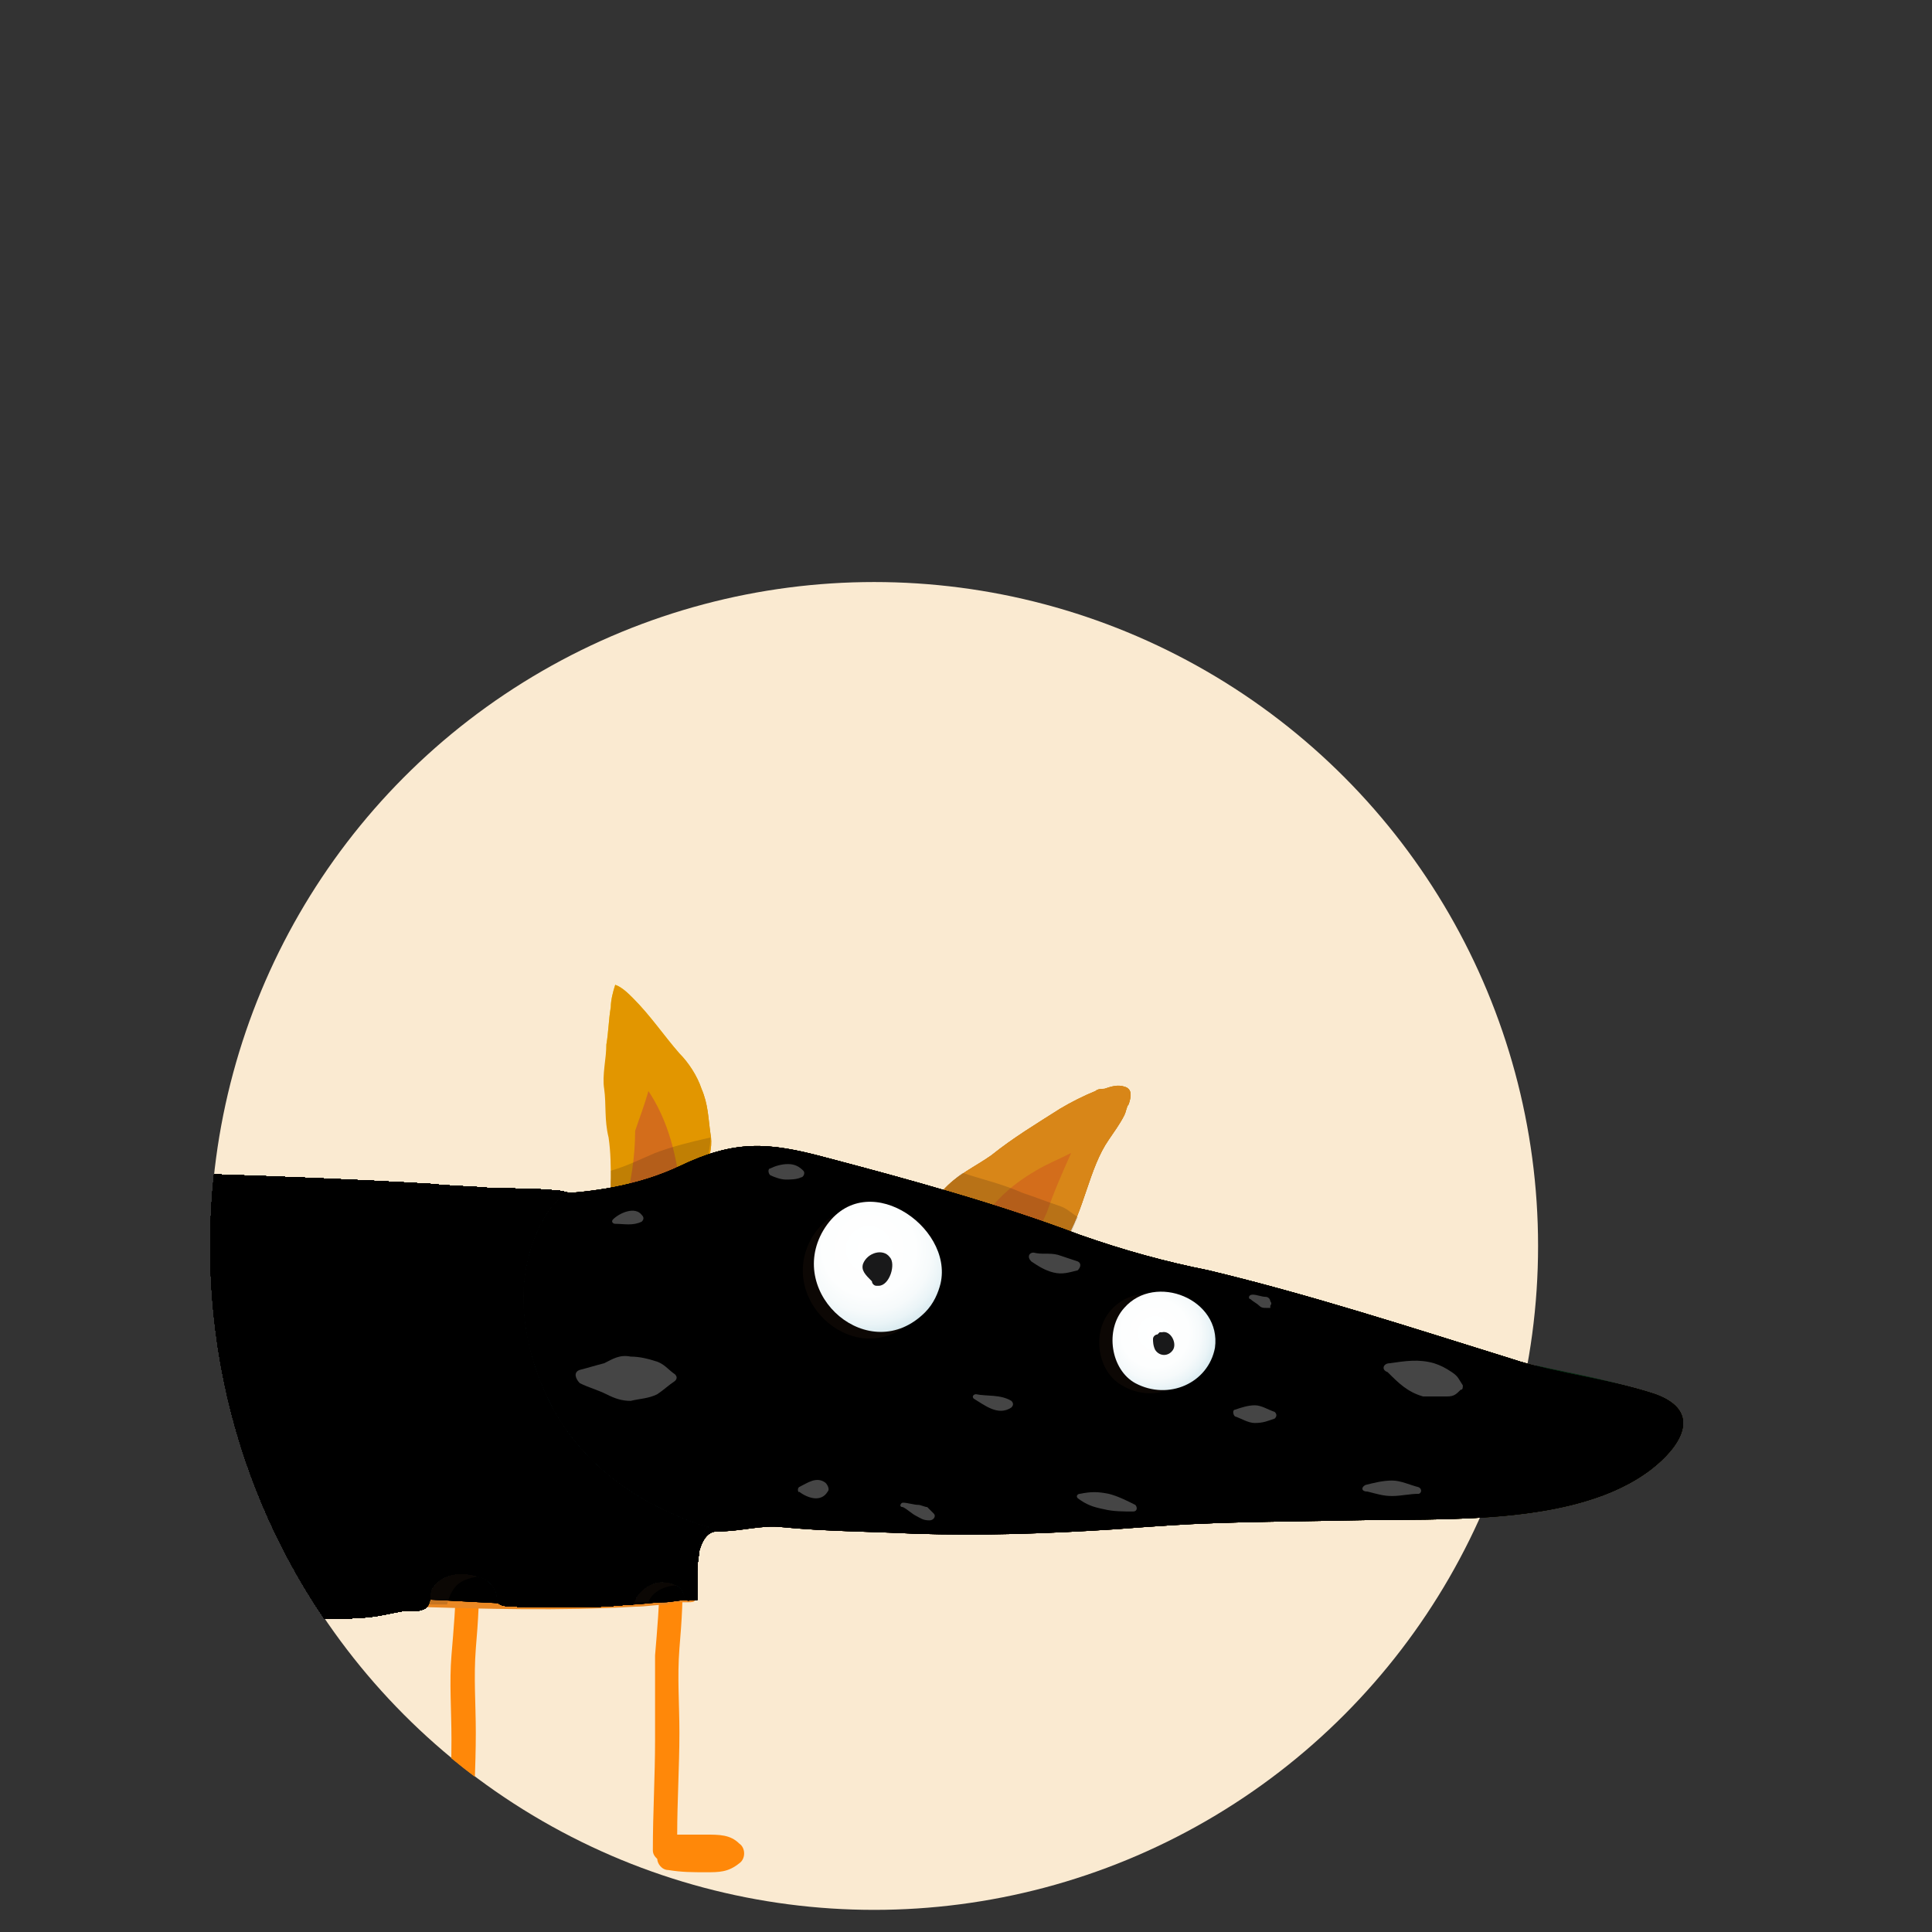 <?xml version="1.0" encoding="utf-8"?>
<!-- Generator: Adobe Illustrator 22.0.0, SVG Export Plug-In . SVG Version: 6.00 Build 0)  -->
<svg version="1.0" id="Layer_1" xmlns="http://www.w3.org/2000/svg" xmlns:xlink="http://www.w3.org/1999/xlink" x="0px" y="0px"
	 viewBox="0 0 87.3 87.3" enable-background="new 0 0 87.3 87.3" xml:space="preserve">
<rect x="0" y="0" width="87.3" height="87.3" fill="#333333" stroke="none"/>
<circle fill="#FFFFFF" cx="39.3" cy="56.3" r="28.1"/>
<g>
	<defs>
		<path id="SVGID_109_" d="M67.3-40.2c0,15.6-12.4,27.7-28,27.7s-27.9-12.4-27.9-28s-25.3-50.3,27.6-47.8
			C90.9-88.3,67.3-55.8,67.3-40.2z"/>
	</defs>
	<clipPath id="SVGID_2_">
		<use xlink:href="#SVGID_109_"  overflow="visible"/>
	</clipPath>
	<g clip-path="url(#SVGID_2_)">
		<path fill="#363D67" d="M63-59.5c-0.3-2-1.1-5.6-2.9-7.6c0,0-4.6-4.5-9.1-5.8c-0.4-0.4-0.9-0.6-1.4-0.8c-0.4-0.1-0.6-0.3-0.5-0.8
			c0.1-0.4,0.1-0.9,0.1-1.4c0-0.7,0.1-1.5,0.5-2.1c0.2-0.3,0.3-0.5,0.4-0.8c0-0.2,0.1-0.4,0.1-0.6c0-0.8-0.4-1.5-1.1-1.7
			c-0.8-0.3-1.4,0-1.8,0.6c-0.4,0.6-0.2,1.4,0.4,2c0.2,0.2,0.3,0.4,0.1,0.7c-0.5,1-0.9,2-1.2,3.1c-0.1,0.5-0.3,0.6-0.7,0.5
			c-1.3-0.4-2.7-0.4-4.1-0.4c-3,0-5.8,0.8-8.4,2.3c-4.8,2.8-7.9,6.8-8.4,12.5c-0.3,3.1,0.1,6.1,1.3,9c0.4,0.8,0.8,1.6,1.3,2.3
			c0.1,0.2,0.2,0.4,0,0.5c-1,0.6-1.1,1.4-0.6,2.2c0.5,0.8,0.1,1.1-0.5,1.5c-2.5,2-3.8,4.7-4.1,7.8c-0.3,3.1,0.3,6.1,1.4,8.9
			c0.2,0.6,0.6,1.1,0.3,1.8c-1,2.1-1.8,4.4-2.6,6.6c-0.9,2.4-2,4.7-3.3,6.9c-1.6,2.8-3.7,5.4-5.7,8c-0.6,0.8-1.1,1.6-1.7,2.4
			c-0.2-0.4-0.3-0.7-0.7-0.9c-1-0.5-2.5,0.1-2.8,1.2c-0.3,0.9-0.4,1.9,0,2.8c0.2,0.4,0.1,0.6-0.2,0.9C6,3.2,5.1,4.6,4.7,6.3
			C4.5,7.1,4.8,7.8,5.4,8.5C5.9,9,7,9,7.9,8.6c1-0.6,2-1.3,2.9-2.1c0.3-0.3,0.5-0.5,1-0.3c1.9,0.5,3.3-1.4,3-2.8
			c-0.1-0.4,0.1-0.6,0.4-0.9c1.9-1.8,4.1-3.2,6.5-4.3c2.8-1.2,5.6-2.1,8.7-1.5c0.3,0.3,0.7,0.4,1,0.5c0.3,0.1,0.6,0.2,0.9,0.3
			c0.2,0.1,0.3,0.3,0.3,0.5c-0.1,0.9,0.2,1.7,0.4,2.5c0.7,2.7,0.7,5.4,0.5,8.1c-0.2,2.1-0.5,4-0.9,6.1c-0.1,0.6-0.2,1.3-0.4,1.9
			c-0.1,0.8-0.4,1.5-0.5,2.2c-0.2,0.6-0.4,1.3-0.6,2c-0.4,0.9-0.7,1.8-1,2.7c-0.5,1.1-0.9,2.1-1.4,3.2c-0.2,0.2-0.3,0.5-0.5,0.9
			c-0.9,1.4-2,2.8-3.5,3.7c-1.5,1-4.2,0.8-5.6-0.3c-0.7-0.6-1.2-1.4-1.1-2.3c0-0.8,0.2-1.7,0.5-2.6c0.7-1.7,1.7-3.2,2.6-4.8
			c0.4-0.7,0.9-1.3,1.4-2c0.4-0.6,0.9-1.1,1.2-1.7c0.5-0.7,1.1-1.3,1.4-2.1c0.3-0.5,0.6-0.9,0.9-1.4c0.1-0.2,0.3-0.5,0.5-0.7
			c1.8-3.1,3.3-6.4,4-9.9c0.4-1.8,0.4-3.6,0.2-5.5c0-0.3-0.1-0.6-0.5-0.7c-0.4,0.1-0.4,0.3-0.4,0.6c0.1,2-0.2,4-0.8,5.9
			c-1,3.5-2.6,6.6-4.4,9.7c-1.6,2.5-3.4,4.9-5,7.4c-1.2,1.9-2.5,3.8-2.9,6.2c-0.3,1.2-0.3,2.5,0.4,3.6c1.4,2.5,5.5,3.2,8.1,1.8
			c1.6-0.9,2.8-2.3,3.8-3.8c2.3-3.4,3.6-7.3,4.5-11.2c0.8-3.5,1.3-7.1,1.5-10.7c0.1-2.8,0-5.5-1.3-8.1c-0.1-0.1-0.1-0.3,0-0.4
			c0.1-0.1,0.2,0,0.4,0.1C35.7-0.6,37.1,1,38,3c1.2,2.6,1.5,5.4,1.8,8.2c0,0.2,0,0.4-0.3,0.4c-1,0.1-1.5,0.8-1.9,1.6
			c-0.5,1-0.1,2.1,0.9,2.7c0.5,0.3,1.1,0.5,1.7,0.6c0.5,0.1,0.6,0.2,0.6,0.7c0,1.6,0.6,3.2,1.7,4.4c0.9,1.1,2.7,0.9,3.2-0.3
			c0.2-0.5,0.4-1.1,0.3-1.7c-0.1-1-0.1-2-0.3-2.9c-0.1-0.7,0-1.1,0.7-1.3c0.5,0,0.7-0.2,0.8-0.7c0.1-0.2,0.2-0.4,0.4-0.7
			c0.1-0.2,0.1-0.5-0.1-0.6c-0.4-0.3-0.5-0.6-0.1-0.9c0.2-0.1,0-0.3-0.1-0.4c-0.3-0.3-0.6-0.6-1-0.6c-0.3,0-0.5-0.2-0.5-0.6
			c-0.2-3.3,0-6.5,0.3-9.8c0.3-3.3,0.9-6.5,1.4-9.7c0.6-2.9,1.2-5.8,1.6-8.7c0-0.3,0.2-0.5,0.4-0.7c1.5-1.2,3-2.5,4.1-4.1
			c1.3-1.9,2.3-3.9,2.9-6.2c0.6-2.3,0.4-4.5,0-6.8c-0.2-1.1-0.6-2.2-1.4-3c-0.2-0.2-0.3-0.3-0.1-0.6c0.6-1.1,0.4-2.1-0.3-3
			c-0.3-0.4-0.2-0.5,0.1-0.8c2.5-1.6,4.4-3.7,5.8-6.2C62.5-52.1,63.5-55.7,63-59.5z M61.4-54.3c-0.9,3.4-2.7,6.4-5.3,8.8
			c-0.4,0.3-0.7,0.8-1.3,0.9c0.1-0.5,0.2-1,0.2-1.6c0-0.7,0.1-1.2,0.9-1.4c0.2-0.1,0.5-0.2,0.5-0.5c-0.1-0.3-0.4-0.2-0.6-0.2
			c-0.2,0-0.6,0.2-0.5-0.3c0.3-1.8,0.1-3.7,0.1-5.5c0-1.2,0-2.5-0.5-3.6c-0.3-0.6-0.7-0.7-1.2-0.2c-0.9,0.9-1.8,1.9-2.4,3
			c-0.2,0.4-0.4,0.4-0.7,0.2c-1.1-0.4-2.2-0.7-3.3-1.1c-2.3-0.7-4.7-1.2-7.2-1.4c-0.6-0.1-1.1-0.1-1.6-0.4c-0.9-0.5-1.1-1.4-1.4-2.2
			c-0.3-0.9-0.4-2-0.9-2.9c-0.3-0.5-0.5-0.6-0.9-0.2c-0.6,0.5-1,1-1.4,1.7c-1.5,2.5-2.1,5.3-2.9,8c0.6,0.6,0.6,1.1,0.2,1.2
			c-0.2,0.1-0.3,0.1-0.5,0.2c-0.2,0.1-0.3,0.3-0.1,0.5c0,1-0.5,1.9-0.5,3c0,0.1-0.2,0.2-0.3,0c-0.3-0.4-0.7-0.8-0.9-1.3
			c-1.5-2.5-2.3-5.2-2.5-8c-0.2-2.7,0.2-5.1,1.5-7.5c2.3-4.2,5.8-7,10.5-8.2c3.6-0.9,7.1-0.6,10.6,0.4c4,0.8,8.6,4.1,11.4,7.8
			C61.7-63.2,62.1-57,61.4-54.3z"/>
		<path fill="#DCA54C" d="M25.3,13.8c0.8-1.4,1.6-2.8,2.3-4.3c1.3-2.7,2.3-5.6,2.5-8.6c0.1-1.3,0.2-2.7-0.2-4c0-0.1,0-0.1,0-0.2
			c0.9,0.1,1.6,0.3,2.5,0.7c0.2,0.1,0.4,0.2,0.1,0.4c-0.3,0.3-0.2,0.5-0.1,0.8c0.9,3.4,1.3,6.9,0.9,10.5c-0.3,2.5-0.7,4.9-1.2,7.3
			c-0.2,0-0.3-0.1-0.5-0.2c-1.6-1.3-3.5-2-5.5-2.2C25.8,14,25.5,14,25.3,13.8z"/>
		<path fill="#FEFEFE" d="M27.8-18.7c0.6-0.2,1-0.1,1.4,0.6c0.4,0.8,1.2,1.4,1.9,1.8c0.8,0.4,2.1,0,2.2-1.1c0.1-0.9-0.2-1.8-0.5-2.6
			c-0.2-0.5-0.1-0.8,0.2-1.2c0.6-0.6,0.8-1.3,0.5-2.1c-0.3-1-1.5-1.6-2.6-1.1c-0.4,0.2-0.4,0.1-0.6-0.2c-0.5-0.8-0.8-1.7-0.9-2.6
			c-0.4-2.1-0.7-4.3-0.4-6.4c0.1-0.8,0.2-1.6,0.3-2.4c0-0.1,0.2-0.3-0.1-0.4c-0.2,0-0.2,0.2-0.3,0.3c-0.4,1.1-0.6,2.2-0.8,3.3
			c-0.4,3.5,0.1,6.8,2,9.7c0,0.1,0,0.1,0.1,0.1c0.3,0.4,0.9,0.7,0.1,1.2c-0.9,0.5-1.6,0.6-2.1,0c-1.8-2.5-3.4-5.2-4.4-8.2
			c-1-3-1.2-6.1-0.2-9.3c0.6-1.7,1.6-3.1,2.9-4.3c0.3-0.3,0.6-0.9,1-0.8c0.4,0,0.6,0.6,0.9,0.9c1.9,1.7,4.2,2.9,6.5,3.9
			c2.2,0.9,4.4,1.6,6.7,2c2.9,0.6,5.8,0.8,8.8,0.7c1.1-0.1,2.2-0.2,3.1-0.9c0.2-0.1,0.4-0.2,0.5,0.1c0.4,0.8,0.8,1.5,0.9,2.4
			c0.4,1,0.4,2.2,0.3,3.3c0,4-1.4,7.4-4,10.4c-1.8,1.9-3.9,3.4-6.2,4.7c-0.6,0.3-0.9,0-1.2-0.3c-0.4-0.4-0.7-0.8-0.7-1.4
			c0-0.1,0.1-0.1,0.2-0.2c3.2-2.4,5-5.6,5.9-9.4c0.2-0.8,0.3-1.6,0.5-2.4c0-0.2,0.1-0.5-0.2-0.5c-0.2,0-0.3,0.2-0.3,0.4
			c-0.7,1.3-1.1,2.8-1.6,4.2c-0.8,2.5-2.2,4.5-4,6.3c-0.2,0.2-0.3,0.1-0.4-0.1c-0.6-0.8-1.4-1.1-2.2-0.7c-0.7,0.2-1.2,1.1-1.2,1.9
			c0,0.9-0.3,1.7-0.8,2.4c-0.5,0.6-0.8,1.1-0.9,1.9c-0.1,1.1,0.6,1.8,1.7,1.6c0.7-0.1,1.2-0.5,1.8-0.8c0.4,0.4,0,0.8,0,1.2
			c-0.5,3.1,0.5,5.8,2.3,8.3c0.1,0.1,0.2,0.2,0.3,0.3c1.3,0.5,0.8,1.6,0.7,2.5c-0.6,4.6-1,9.1-0.6,13.7c0.1,0.5-0.1,0.7-0.6,0.9
			c-0.8,0.2-1.4,0.7-2.3,0.7c-0.9,0-1-0.1-0.9-0.9c0.2-1.2,0-2.3-0.2-3.4c-0.4-2.1-0.6-4.1-1.4-6.1c-1.2-3-3.2-5.3-6.2-6.7
			C30-5,27-4.9,24-4c-3.3,1-6.2,2.6-8.8,4.7c-0.4,0.3-0.8,0.6-1.1,1c-1,1.1-2,1-2.9-0.2c-0.2-0.3-0.4-0.6-0.5-1
			c-0.2-0.4-0.1-0.7,0.2-1.1c2.6-3.7,5.4-7.3,7.8-11.1c0.1-0.2,0.1-0.4,0.4-0.3c1.4,0.2,2.6-0.3,3.8-0.9c1.7-0.8,3.2-1.9,4.1-3.6
			c0.3-0.5,0.6-1.1,0.6-1.8C27.5-18.4,27.6-18.6,27.8-18.7z"/>
		<path fill="#FEFEFE" d="M28.5,26.4c-1,2.1-2.4,3.9-4.6,5.1c-1.7,0.9-4.6,0.5-6-1.1c-0.9-1.1-0.8-2.4-0.4-3.7c0.6-2.2,1.8-4,3-5.9
			c1.2-0.2,2.3,0.2,3.3,0.7c1.4,0.6,2.5,1.6,3.4,2.7c0.4,0.5,0.7,0.9,1.1,1.4C28.4,25.8,28.6,26,28.5,26.4z"/>
		<path fill="#DCA54C" d="M28.5,26.4c-1.2-1.9-2.6-3.6-4.6-4.7c-0.8-0.4-1.8-0.6-2.6-0.8c-0.2-0.1-0.5-0.1-0.7-0.2
			c0.4-0.6,0.8-1.2,1.3-1.8c0.7-0.1,1.4,0.1,2.1,0.3c2.2,0.6,4.3,1.6,5.7,3.6c0.1,0.2,0.2,0.4,0.3,0.5
			C29.6,24.4,29.1,25.4,28.5,26.4z"/>
		<path fill="#FDFDFC" d="M29.9,23.3c-0.5,0-0.6-0.4-0.8-0.7c-1.1-1.5-2.7-2.3-4.4-2.9c-0.8-0.3-1.6-0.4-2.5-0.6
			c-0.2,0-0.3-0.1-0.4-0.2c0.4-0.7,0.8-1.2,1.3-1.8c0.7-0.5,1.3-0.2,2,0c2,0.4,3.7,1.3,5.2,2.6c0.3,0.3,0.5,0.5,0.6,0.9
			C30.6,21.6,30.4,22.4,29.9,23.3z"/>
		<path fill="#DCA54C" d="M30.9,20.6c-1.3-1.3-2.7-2.3-4.5-2.9c-1.1-0.3-2.2-0.6-3.3-0.6c0.4-0.7,0.9-1.3,1.4-2
			c0.6-0.2,1.2,0,1.8,0.2c1,0.2,1.9,0.5,2.8,1c1,0.6,1.8,1.3,2.4,2.4C31.3,19.3,31.1,20,30.9,20.6z"/>
		<path fill="#FDFDFB" d="M31.5,18.7c-0.3,0.1-0.4-0.2-0.6-0.4c-0.9-1.4-2.4-2-3.8-2.5c-0.9-0.3-1.8-0.3-2.6-0.6
			c0.3-0.4,0.6-0.9,0.9-1.3c2.2,0,4.2,0.7,6.1,2c0.2,0.2,0.5,0.4,0.6,0.7C31.8,17.2,31.7,17.9,31.5,18.7z"/>
		<path fill="#DCA54C" d="M7.6,2.6c0.7,1.1,1.2,2,2.2,2.7c0.1,0.1,0.1,0.2,0,0.3C8.7,6.3,8,7.2,6.9,7.7c-1,0.4-1.6-0.1-1.5-1.2
			c0.2-1.2,0.8-2.1,1.5-3.1C7.1,3.3,7.3,2.9,7.6,2.6z"/>
		<path fill="#F4183F" d="M9.4,0.3c0.3,1.1,0.7,2.1,1.7,2.8c0.5,0.3,1,0.6,1.6,0.5c0.5-0.1,0.6,0.1,0.5,0.6C13,5.4,11.8,5.4,11.1,5
			C10,4.4,9.3,3.4,8.7,2.4c-0.6-1-1-2.1-0.8-3.3C8-1.4,8.2-1.9,8.7-2c0.6-0.2,1.1,0,1.5,0.4S10-0.9,9.9-0.5c0,0.1-0.3,0.3-0.4,0.4
			C9.3-0.3,9.3-0.6,9.3-1c0-0.1,0-0.3-0.2-0.3c-0.2,0-0.3,0.1-0.3,0.2c-0.3,0.3-0.2,1.2,0,1.5C9,0.8,9.2,0.1,9.4,0.3z"/>
		<path fill="#DCA54C" d="M42.8,16.7c0.5,0,1.1-0.3,1.3-0.1c0.2,0.2,0.2,0.8,0.3,1.3c0.1,0.7,0.2,1.5,0.1,2.2c0,0.4-0.1,0.9-0.6,1
			c-0.5,0.2-0.8-0.1-1-0.6c-0.7-1.1-0.9-2.3-1.3-3.4c-0.1-0.3,0-0.3,0.3-0.3C42.1,16.7,42.4,16.7,42.8,16.7
			C42.8,16.6,42.8,16.6,42.8,16.7z"/>
		<path fill="#F4173F" d="M40.5,14.5c1.6,0.5,3,0,4.4-0.7c0.5-0.2,0.7-0.8,0.8-1.3c0.7,0.4,0.8,0.5,0.3,1.1c-1.4,1.9-4,2.3-5.7,1.7
			C40.3,15,40.3,14.7,40.5,14.5z"/>
		<path fill="#FAF5F6" d="M9.4,0.3C9.2,0.5,9.3,0.9,8.9,0.9C8.5,0.8,8.4,0.5,8.3,0.3C8.1-0.4,8.2-1.3,8.7-1.6
			c0.2-0.1,0.4-0.2,0.6-0.1c0.2,0.1,0.2,0.3,0.2,0.5c0,0.3-0.2,0.6-0.1,1C9.5,0,9.5,0.2,9.4,0.3z"/>
		<path fill="#F8ECEF" d="M40.5,14.5c0.2,0.3,0.1,0.6-0.2,0.8c-0.6,0-1.1-0.3-1.5-0.6c-0.1-0.2-0.3-0.3-0.3-0.5
			c-0.1-0.3,0.1-0.6,0.3-0.8c0.3-0.2,0.5-0.1,0.7,0.2c0.2,0.2,0.3,0.4,0.4,0.6C40.2,14.2,40.2,14.4,40.5,14.5z"/>
		<path fill="#E91B43" d="M39.9,14.1c-0.2,0-0.3-0.3-0.5-0.3c-0.2-0.1-0.3-0.4-0.6-0.2c-0.3,0.2-0.4,0.4-0.2,0.8
			c0.1,0.1,0.1,0.2,0.1,0.4c-0.4-0.3-0.5-0.6-0.3-1.1c0.2-0.5,0.5-1,1-1.2c0.3-0.1,0.2,0.1,0.3,0.3C39.8,13.1,39.9,13.6,39.9,14.1z"
			/>
	</g>
</g>
<g>
	<g>
		<g>
			<g>
				<defs>
					<circle id="SVGID_111_" cx="39.5" cy="56.3" r="30"/>
				</defs>
				<clipPath id="SVGID_3_">
					<use xlink:href="#SVGID_111_"  overflow="visible"/>
				</clipPath>
				<circle clip-path="url(#SVGID_3_)" fill="#FAEAD1" cx="39.5" cy="56.3" r="30"/>
			</g>
		</g>
		<g>
			<g>
				<defs>
					<path id="SVGID_113_" d="M39.5,26.3c16.6,0,42,13.4,42,30s-25.4,30-42,30s-30-13.4-30-30S23,26.3,39.5,26.3z"/>
				</defs>
				<clipPath id="SVGID_5_">
					<use xlink:href="#SVGID_113_"  overflow="visible"/>
				</clipPath>
				<g clip-path="url(#SVGID_5_)">
					<g>
						<g>
							<path fill="#FF8809" d="M20.4,74.8c0.1-1.2,0.2-2.3,0.2-3.5c0-0.5,0-1.1,0-1.6c0-0.3,0-0.7,0.1-1c0,0,0,0,0,0
								c0.8,0.2,0.8,1.5,0.9,2.1c0.1,1.2,0,2.5-0.1,3.7c-0.1,1.3,0,2.5,0,3.8c0,1.5-0.1,3.1-0.1,4.6c0.4,0,0.9,0,1.3,0
								c0.6,0,1.1,0,1.5,0.4c0.3,0.2,0.3,0.7,0,0.9c-0.5,0.4-0.9,0.4-1.5,0.4c-0.6,0-1.1,0-1.7-0.1c-0.3-0.1-0.5-0.3-0.5-0.5
								c-0.1-0.1-0.2-0.2-0.2-0.4c0-1.7,0.1-3.3,0.1-5C20.4,77.3,20.3,76,20.4,74.8z"/>
							<path fill="#FF8809" d="M29.6,74.8c0.1-1.2,0.2-2.3,0.2-3.5c0-0.5,0-1.1,0-1.6c0-0.3,0-0.7,0.1-1c0,0,0,0,0,0
								c0.8,0.2,0.8,1.5,0.9,2.1c0.1,1.2,0,2.5-0.1,3.7c-0.1,1.3,0,2.5,0,3.8c0,1.5-0.1,3.1-0.1,4.6c0.4,0,0.9,0,1.3,0
								c0.6,0,1.1,0,1.5,0.4c0.3,0.2,0.3,0.7,0,0.9c-0.5,0.4-0.9,0.4-1.5,0.4c-0.6,0-1.1,0-1.7-0.1c-0.3,0-0.5-0.3-0.5-0.5
								c-0.1-0.1-0.2-0.2-0.2-0.4c0-1.7,0.1-3.3,0.1-5C29.6,77.4,29.6,76.1,29.6,74.8z"/>
						</g>
						<g>
							
								<radialGradient id="SVGID_7_" cx="-1601.231" cy="952.477" r="25.661" gradientTransform="matrix(-1 1.380000e-02 1.380000e-02 1 -1566.848 -872.675)" gradientUnits="userSpaceOnUse">
								<stop  offset="0.161" style="stop-color:#C3842B"/>
								<stop  offset="0.261" style="stop-color:#C78929"/>
								<stop  offset="0.382" style="stop-color:#D19822"/>
								<stop  offset="0.514" style="stop-color:#E1B018"/>
								<stop  offset="0.653" style="stop-color:#F8D20A"/>
								<stop  offset="0.656" style="stop-color:#F8D30A"/>
							</radialGradient>
							<path fill="url(#SVGID_7_)" d="M42.6,53.8c0.6-0.7,1.5-1.1,2.2-1.6c1-0.8,2-1.4,3.1-2.1c0.5-0.3,1.1-0.6,1.6-0.8
								c0.1-0.1,0.3-0.1,0.4-0.1c0.3-0.1,0.6-0.2,0.9-0.1c0.4,0.1,0.3,0.5,0.2,0.8c-0.1,0.1-0.1,0.3-0.2,0.5
								c-0.2,0.4-0.5,0.8-0.7,1.1c-0.9,1.3-1.1,3.2-2,4.6c-0.2,0.4-0.3,0.8-0.4,1.3c-0.3-0.2-0.6-0.5-0.9-0.6
								c-0.1-0.1-0.3-0.1-0.5-0.1c-0.7-0.3-1.3-0.9-2-1.1c-0.6-0.3-1.2-0.4-1.8-0.8c-0.1-0.1-0.4-0.1-0.3-0.3
								C42.4,54.2,42.5,54,42.6,53.8z"/>
							
								<radialGradient id="SVGID_9_" cx="-1583.984" cy="949.85" r="13.396" gradientTransform="matrix(-1 1.380000e-02 1.380000e-02 1 -1566.848 -872.675)" gradientUnits="userSpaceOnUse">
								<stop  offset="0.161" style="stop-color:#C3842B"/>
								<stop  offset="0.261" style="stop-color:#C78929"/>
								<stop  offset="0.382" style="stop-color:#D19822"/>
								<stop  offset="0.514" style="stop-color:#E1B018"/>
								<stop  offset="0.653" style="stop-color:#F8D20A"/>
								<stop  offset="0.656" style="stop-color:#F8D30A"/>
							</radialGradient>
							<path fill="url(#SVGID_9_)" d="M31.8,52.9c0,0,0.1-0.2,0.1-0.2c0.2-0.5,0.3-1,0.2-1.5c-0.1-0.7-0.1-1.3-0.4-2
								c-0.2-0.6-0.6-1.2-1-1.6c-0.7-0.8-1.3-1.7-2.1-2.5c-0.2-0.2-0.5-0.5-0.8-0.6c-0.1,0.3-0.2,0.7-0.2,1
								c-0.1,0.6-0.1,1.1-0.2,1.7c0,0.6,0,1.2,0.1,1.8c0.1,0.7,0,1.5,0.2,2.2c0.1,0.7,0,1.4-0.1,2.2c0,0.6,0,1.2-0.1,1.8
								c1.4-0.7,2.8-1.4,4.2-2.1C31.7,52.9,31.7,52.9,31.8,52.9z"/>
							
								<radialGradient id="SVGID_11_" cx="-1601.231" cy="952.477" r="25.661" gradientTransform="matrix(-1 1.380000e-02 1.380000e-02 1 -1566.848 -872.675)" gradientUnits="userSpaceOnUse">
								<stop  offset="0.161" style="stop-color:#C3842B"/>
								<stop  offset="0.261" style="stop-color:#C78929"/>
								<stop  offset="0.382" style="stop-color:#D19822"/>
								<stop  offset="0.514" style="stop-color:#E1B018"/>
								<stop  offset="0.653" style="stop-color:#F8D20A"/>
								<stop  offset="0.656" style="stop-color:#F8D30A"/>
							</radialGradient>
							<path fill="url(#SVGID_11_)" d="M42.6,53.8c0.6-0.7,1.5-1.1,2.2-1.6c1-0.8,2-1.4,3.1-2.1c0.5-0.3,1.1-0.6,1.6-0.8
								c0.1-0.1,0.3-0.1,0.4-0.1c0.3-0.1,0.6-0.2,0.9-0.1c0.4,0.1,0.3,0.5,0.2,0.8c-0.1,0.1-0.1,0.3-0.2,0.5
								c-0.2,0.4-0.5,0.8-0.7,1.1c-0.9,1.3-1.1,3.2-2,4.6c-0.2,0.4-0.3,0.8-0.4,1.3c-0.3-0.2-0.6-0.5-0.9-0.6
								c-0.1-0.1-0.3-0.1-0.5-0.1c-0.7-0.3-1.3-0.9-2-1.1c-0.6-0.3-1.2-0.4-1.8-0.8c-0.1-0.1-0.4-0.1-0.3-0.3
								C42.4,54.2,42.5,54,42.6,53.8z"/>
							<path fill="#D88618" d="M42.6,53.8c0.6-0.7,1.5-1.1,2.2-1.6c1-0.8,2-1.4,3.1-2.1c0.5-0.3,1.1-0.6,1.6-0.8
								c0.1-0.1,0.3-0.1,0.4-0.1c0.3-0.1,0.6-0.2,0.9-0.1c0.4,0.1,0.3,0.5,0.2,0.8c-0.1,0.1-0.1,0.3-0.2,0.5
								c-0.2,0.4-0.5,0.8-0.7,1.1c-0.9,1.3-1.1,3.2-2,4.6c-0.2,0.4-0.3,0.8-0.4,1.3c-0.3-0.2-0.6-0.5-0.9-0.6
								c-0.1-0.1-0.3-0.1-0.5-0.1c-0.7-0.3-1.3-0.9-2-1.1c-0.6-0.3-1.2-0.4-1.8-0.8c-0.1-0.1-0.4-0.1-0.3-0.3
								C42.4,54.2,42.5,54,42.6,53.8z"/>
							<path fill="#D36D1B" d="M46.8,52.9c0.5-0.3,1-0.5,1.6-0.8c-0.4,0.9-0.8,1.8-1.1,2.7c-0.3,0.6-0.5,1.2-0.7,1.8
								c0,0-0.1,0-0.1,0c-0.7-0.3-1.3-0.9-2-1.1c-0.1,0-0.2-0.1-0.3-0.1C44.8,54.4,45.6,53.6,46.8,52.9z"/>
							<path fill="#E29600" d="M31.8,52.9c0,0,0.1-0.2,0.1-0.2c0.2-0.5,0.3-1,0.2-1.5c-0.1-0.7-0.1-1.3-0.4-2
								c-0.2-0.6-0.6-1.2-1-1.6c-0.7-0.8-1.3-1.7-2.1-2.5c-0.2-0.2-0.5-0.5-0.8-0.6c-0.1,0.3-0.2,0.7-0.2,1
								c-0.1,0.6-0.1,1.1-0.2,1.7c0,0.6-0.2,1.4-0.1,2c0.1,0.7,0,1.4,0.2,2.2c0.1,0.7,0.1,1.3,0.1,2c0,0.6,0,1.2-0.1,1.8
								c1.4-0.7,2.8-1.4,4.2-2.1C31.7,52.9,31.7,52.9,31.8,52.9z"/>
							<path fill="#D36D1B" d="M29.3,49.3c0.8,1.2,1.2,2.6,1.4,4.1c-0.8,0.4-1.7,0.8-2.5,1.2c0.3-1.1,0.5-2.3,0.5-3.5
								C28.9,50.5,29.1,50,29.3,49.3z"/>
							<path opacity="0.2" fill="#3B2416" enable-background="new    " d="M42.6,53.8c0.3-0.3,0.6-0.6,0.9-0.8
								c0.9,0.3,1.8,0.5,2.7,0.9c0.6,0.2,1.1,0.4,1.7,0.6c0.3,0.1,0.5,0.3,0.8,0.5c-0.2,0.4-0.3,0.8-0.6,1.2
								c-0.2,0.4-0.3,0.8-0.4,1.3c-0.3-0.2-0.6-0.4-0.9-0.6c-0.1-0.1-0.3-0.1-0.5-0.1c-0.7-0.3-1.3-0.9-2-1.1
								c-0.6-0.3-1.2-0.4-1.8-0.8c-0.1-0.1-0.4-0.1-0.3-0.3C42.4,54.2,42.5,54,42.6,53.8z"/>
							<path opacity="0.2" fill="#3B2416" enable-background="new    " d="M27.6,52.9c0.7-0.2,1.3-0.5,2-0.8
								c0.8-0.3,1.6-0.5,2.5-0.7c0,0.4-0.1,0.8-0.2,1.2c0,0-0.1,0.2-0.1,0.2L31.7,53c-1.4,0.7-2.8,1.3-4.2,2.1
								c0.1-0.6,0.1-1.2,0.1-1.8C27.6,53.1,27.6,53,27.6,52.9z"/>
							
								<radialGradient id="SVGID_13_" cx="-1577.804" cy="982.245" r="66.489" gradientTransform="matrix(-1 1.380000e-02 1.380000e-02 1 -1566.848 -872.675)" gradientUnits="userSpaceOnUse">
								<stop  offset="1.610000e-02" style="stop-color:#EA8624"/>
								<stop  offset="0.274" style="stop-color:#EA8823"/>
								<stop  offset="0.392" style="stop-color:#EB8F20"/>
								<stop  offset="0.481" style="stop-color:#EE9C1C"/>
								<stop  offset="0.556" style="stop-color:#F1AE16"/>
								<stop  offset="0.621" style="stop-color:#F6C60E"/>
								<stop  offset="0.65" style="stop-color:#F8D30A"/>
							</radialGradient>
							<path fill="url(#SVGID_13_)" d="M7.2,53.3c4.2,0.2,8.3,0.5,12.5,0.6c3.6,0.1,7.6,0.4,11-1.2c2.5-1.2,4-1.1,6.6-0.4
								c3.8,1,7.8,2.1,11.5,3.5c2,0.7,3.8,1.2,5.8,1.6c4.6,1.1,9.2,2.6,13.7,4c2.1,0.7,4.4,0.9,6.5,1.6c2.2,0.8,1.1,2.4-0.2,3.4
								c-3.4,2.6-9.5,2.2-13.6,2.3c-6.1,0.1-6.7,0.1-10.6,0.4c-3.1,0.2-6,0.3-9.1,0.2c-2-0.1-4-0.1-6-0.3c-0.9-0.1-1.8,0.2-2.9,0.2
								c-0.6,0-0.8,0.6-0.9,1.1c-0.1,0.6-0.1,1.2-0.1,1.8c0,0.1,0,0.1,0,0.2c0,0.1-0.2,0.1-0.3,0.1c-0.2,0-0.3,0-0.5,0
								c-0.2,0-0.3,0-0.4,0.1c-0.5,0-1,0.1-1.5,0.1c-3.4,0.2-6.8,0.1-10.2,0c-1.9-0.1-3.9,0-5.8,0.1c-4.8,0.2-9.4,0-14.2-0.2"/>
							<path fill="#02290E" d="M68.5,65.3c0-0.7,0.1-1.4,0.4-2.3c0.1-0.4,0.3-0.9,0.5-1.3c1.8,0.4,3.6,0.7,5.3,1.3
								c2.2,0.8,1.1,2.4-0.2,3.4c-1.6,1.2-3.7,1.7-5.7,2C68.5,67.6,68.4,66.7,68.5,65.3z"/>
							<path fill="#FFFFFF" d="M73,63c0.2-0.1,0.5,0,0.7,0.1c0.3,0.1,0.5,0.2,0.6,0.5c0.1,0.2-0.1,0.4-0.3,0.4
								c-0.2,0-0.3-0.1-0.5-0.1c-0.2,0-0.4,0-0.6-0.1C72.6,63.5,72.7,63.1,73,63z"/>
						</g>
						<g>
							<g>
								<g>
									<defs>
										<path id="SVGID_119_" d="M7.2,53.3c4.2,0.2,8.3,0.5,12.5,0.6c3.6,0.1,7.6,0.4,11-1.2c2.5-1.2,4-1.1,6.6-0.4
											c3.8,1,7.8,2.1,11.5,3.5c2,0.7,3.8,1.2,5.8,1.6c4.6,1.1,9.2,2.6,13.7,4c2.1,0.7,4.4,0.9,6.5,1.6c2.2,0.8,1.1,2.4-0.2,3.4
											c-3.4,2.6-9.5,2.2-13.6,2.3c-6.1,0.1-6.7,0.1-10.6,0.4c-3.1,0.2-6,0.3-9.1,0.2c-2-0.1-4-0.1-6-0.3
											c-0.9-0.1-1.8,0.2-2.9,0.2c-0.9,0-1,1.8-1,2.8c0,0.2-0.2,0.4-0.4,0.3c-0.3,0-0.7,0.1-1,0.1c-0.5,0-1,0.1-1.5,0.1
											c-3.7,0.2-7.4-0.2-11.1-0.3c-3.8-0.1-7.6-0.2-11.4-0.1c-0.7,0-1.4,0.1-2.1,0.1"/>
									</defs>
									<defs>
										<path id="SVGID_120_" d="M7.2,53.3c4.2,0.2,8.3,0.5,12.5,0.6c3.6,0.1,7.6,0.4,11-1.2c2.5-1.2,4-1.1,6.6-0.4
											c3.8,1,7.8,2.1,11.5,3.5c2,0.7,3.8,1.2,5.8,1.6c4.6,1.1,9.2,2.6,13.7,4c2.1,0.7,4.4,0.9,6.5,1.6c2.2,0.8,1.1,2.4-0.2,3.4
											c-3.4,2.6-9.5,2.2-13.6,2.3c-6.1,0.1-6.7,0.1-10.6,0.4c-3.1,0.2-6,0.3-9.1,0.2c-2-0.1-4-0.1-6-0.3
											c-0.9-0.1-1.8,0.2-2.9,0.2c-0.9,0-1,1.8-1,2.8c0,0.2-0.2,0.4-0.4,0.3c-0.3,0-0.7,0.1-1,0.1c-0.5,0-1,0.1-1.5,0.1
											c-3.7,0.2-7.4-0.2-11.1-0.3c-3.8-0.1-7.6-0.2-11.4-0.1c-0.7,0-1.4,0.1-2.1,0.1"/>
									</defs>
									<defs>
										<path id="SVGID_121_" d="M7.2,53.3c4.2,0.2,8.3,0.5,12.5,0.6c3.6,0.1,7.6,0.4,11-1.2c2.5-1.2,4-1.1,6.6-0.4
											c3.8,1,7.8,2.1,11.5,3.5c2,0.7,3.8,1.2,5.8,1.6c4.6,1.1,9.2,2.6,13.7,4c2.1,0.7,4.4,0.9,6.5,1.6c2.2,0.8,1.1,2.4-0.2,3.4
											c-3.4,2.6-9.5,2.2-13.6,2.3c-6.1,0.1-6.7,0.1-10.6,0.4c-3.1,0.2-6,0.3-9.1,0.2c-2-0.1-4-0.1-6-0.3
											c-0.9-0.1-1.8,0.2-2.9,0.2c-0.9,0-1,1.8-1,2.8c0,0.2-0.2,0.4-0.4,0.3c-0.3,0-0.7,0.1-1,0.1c-0.5,0-1,0.1-1.5,0.1
											c-3.7,0.2-7.4-0.2-11.1-0.3c-3.8-0.1-7.6-0.2-11.4-0.1c-0.7,0-1.4,0.1-2.1,0.1"/>
									</defs>
									<defs>
										<path id="SVGID_122_" d="M7.2,53.3c4.2,0.2,8.3,0.5,12.5,0.6c3.6,0.1,7.6,0.4,11-1.2c2.5-1.2,4-1.1,6.6-0.4
											c3.8,1,7.8,2.1,11.5,3.5c2,0.7,3.8,1.2,5.8,1.6c4.6,1.1,9.2,2.6,13.7,4c2.1,0.7,4.4,0.9,6.5,1.6c2.2,0.8,1.1,2.4-0.2,3.4
											c-3.4,2.6-9.5,2.2-13.6,2.3c-6.1,0.1-6.7,0.1-10.6,0.4c-3.1,0.2-6,0.3-9.1,0.2c-2-0.1-4-0.1-6-0.3
											c-0.9-0.1-1.8,0.2-2.9,0.2c-0.9,0-1,1.8-1,2.8c0,0.2-0.2,0.4-0.4,0.3c-0.3,0-0.7,0.1-1,0.1c-0.5,0-1,0.1-1.5,0.1
											c-3.7,0.2-7.4-0.2-11.1-0.3c-3.8-0.1-7.6-0.2-11.4-0.1c-0.7,0-1.4,0.1-2.1,0.1"/>
									</defs>
									<defs>
										<path id="SVGID_123_" d="M7.2,53.3c4.2,0.2,8.3,0.5,12.5,0.6c3.6,0.1,7.6,0.4,11-1.2c2.5-1.2,4-1.1,6.6-0.4
											c3.8,1,7.8,2.1,11.5,3.5c2,0.7,3.8,1.2,5.8,1.6c4.6,1.1,9.2,2.6,13.7,4c2.1,0.7,4.4,0.9,6.5,1.6c2.2,0.8,1.1,2.4-0.2,3.4
											c-3.4,2.6-9.5,2.2-13.6,2.3c-6.1,0.1-6.7,0.1-10.6,0.4c-3.1,0.2-6,0.3-9.1,0.2c-2-0.1-4-0.1-6-0.3
											c-0.9-0.1-1.8,0.2-2.9,0.2c-0.9,0-1,1.8-1,2.8c0,0.2-0.2,0.4-0.4,0.3c-0.3,0-0.7,0.1-1,0.1c-0.5,0-1,0.1-1.5,0.1
											c-3.7,0.2-7.4-0.2-11.1-0.3c-3.8-0.1-7.6-0.2-11.4-0.1c-0.7,0-1.4,0.1-2.1,0.1"/>
									</defs>
									<clipPath id="SVGID_15_">
										<use xlink:href="#SVGID_119_"  overflow="visible"/>
									</clipPath>
									<clipPath id="SVGID_17_" clip-path="url(#SVGID_15_)">
										<use xlink:href="#SVGID_120_"  overflow="visible"/>
									</clipPath>
									<clipPath id="SVGID_18_" clip-path="url(#SVGID_17_)">
										<use xlink:href="#SVGID_121_"  overflow="visible"/>
									</clipPath>
									<clipPath id="SVGID_20_" clip-path="url(#SVGID_18_)">
										<use xlink:href="#SVGID_122_"  overflow="visible"/>
									</clipPath>
									<clipPath id="SVGID_21_" clip-path="url(#SVGID_20_)">
										<use xlink:href="#SVGID_123_"  overflow="visible"/>
									</clipPath>
									<path opacity="0.83" clip-path="url(#SVGID_21_)" fill="#F1564A" enable-background="new    " d="M30.6,55.2
										c0.5-1.5,2.5-2.3,3.8-1.5c0.5,0.3,0.9,0.8,1.1,1.4c0.1,0.1,0.1,0.2,0.1,0.3c0.3,0.7,0.2,1.6-0.4,2.2
										c-0.6,0.9-1.7,1.2-2.7,1c-0.2,0-0.4-0.1-0.5-0.2c-0.4-0.1-0.7-0.3-1-0.6C30.3,57,30.2,56,30.6,55.2z"/>
									<g clip-path="url(#SVGID_21_)">
										<path fill="#FFFFFF" d="M34,57.7c-1,0-1.8-0.1-2.8-0.4c0,0,1.7-1.6,2-1.8C33.2,55.6,34,57.5,34,57.7z"/>
										<path fill="#FFFFFF" d="M34.2,58.1c0.2,0.4,0.8,2,1.2,2.2c-0.9-0.3-1.9-0.2-2.8-0.4C32.7,59.6,34.2,58,34.2,58.1z"/>
										<path fill="#FFFFFF" d="M35.6,60.6c0.5,0.2,1,1.2,1.3,1.5c-0.2-0.2-0.9,0.1-1.1,0.1c-0.6,0-1.2-0.1-1.8-0.2
											c0.2-0.3,1-1.3,1.4-1.4C35.4,60.5,35.5,60.6,35.6,60.6z"/>
										<path fill="#FFFFFF" d="M37.3,62.6c0-0.1,0.1-0.1,0.1-0.1c0.6,0.4,1.8,1.2,0.7,1.6c-0.7,0.2-1.6,0.3-2.3,0.1
											C35.9,64.2,36.9,63,37.3,62.6z"/>
										<path fill="#E37700" d="M33.6,54.8c0.3-0.1,0.3,1.1,0.4,1.3c0.8,3.2,2.8,5.5,5.3,7.5c1,0.8,2,1.5,3,2.2
											c4.3,2.8,9.2,4.7,13.3,7.8c0.1,0.1,0,0.3-0.1,0.2c-4.9-2.5-9.9-4.7-14.4-7.8c-2.2-1.5-4.3-3.3-5.9-5.5
											c-0.6-0.9-1.2-2-1.5-3.1c-0.2-0.6-0.7-1.9-0.3-2.5C33.4,54.9,33.5,54.9,33.6,54.8z"/>
									</g>
								</g>
								<g>
									<path opacity="0.21" fill="#3B2416" enable-background="new    " d="M50.7,62.6c-1.1-0.6-1.4-2.4-0.5-3.4
										c1.4-1.6,4.4-0.4,4.1,1.8C54,62.6,52.2,63.5,50.7,62.6z"/>
									
										<radialGradient id="SVGID_22_" cx="-1605.862" cy="955.088" r="3.636" gradientTransform="matrix(-1 1.380000e-02 1.380000e-02 1 -1566.848 -872.675)" gradientUnits="userSpaceOnUse">
										<stop  offset="0" style="stop-color:#FFFFFF"/>
										<stop  offset="0.421" style="stop-color:#FDFEFE"/>
										<stop  offset="0.572" style="stop-color:#F6FAFB"/>
										<stop  offset="0.68" style="stop-color:#EAF4F7"/>
										<stop  offset="0.768" style="stop-color:#DAEBF0"/>
										<stop  offset="0.843" style="stop-color:#C4E0E7"/>
										<stop  offset="0.909" style="stop-color:#A8D1DC"/>
										<stop  offset="0.967" style="stop-color:#89C1CF"/>
										<stop  offset="1" style="stop-color:#74B5C6"/>
									</radialGradient>
									<path fill="url(#SVGID_22_)" d="M51.3,62.5c-1.1-0.6-1.4-2.4-0.5-3.4c1.4-1.6,4.4-0.4,4.1,1.8
										C54.6,62.5,52.8,63.3,51.3,62.5z"/>
									<path fill="#19191A" d="M52.1,60.5c0-0.1,0.1-0.2,0.2-0.2c0,0,0.1-0.1,0.1-0.1c0,0,0.1,0,0.1,0c0.4-0.1,0.7,0.5,0.5,0.8
										c-0.2,0.3-0.6,0.3-0.8,0C52.1,60.8,52.1,60.6,52.1,60.5z"/>
								</g>
								<g>
									<path opacity="0.21" fill="#3B2416" enable-background="new    " d="M42,58.3c-0.1,0.4-0.3,0.9-0.7,1.3
										c-2.5,2.5-6.3-0.8-4.6-3.7C38.5,53,42.6,55.7,42,58.3z"/>
									
										<radialGradient id="SVGID_23_" cx="-1592.997" cy="951.117" r="4.976" gradientTransform="matrix(-1 1.380000e-02 1.380000e-02 1 -1566.848 -872.675)" gradientUnits="userSpaceOnUse">
										<stop  offset="0" style="stop-color:#FFFFFF"/>
										<stop  offset="0.421" style="stop-color:#FDFEFE"/>
										<stop  offset="0.572" style="stop-color:#F6FAFB"/>
										<stop  offset="0.68" style="stop-color:#EAF4F7"/>
										<stop  offset="0.768" style="stop-color:#DAEBF0"/>
										<stop  offset="0.843" style="stop-color:#C4E0E7"/>
										<stop  offset="0.909" style="stop-color:#A8D1DC"/>
										<stop  offset="0.967" style="stop-color:#89C1CF"/>
										<stop  offset="1" style="stop-color:#74B5C6"/>
									</radialGradient>
									<path fill="url(#SVGID_23_)" d="M42.5,58c-0.1,0.4-0.3,0.9-0.7,1.3c-2.5,2.5-6.3-0.8-4.6-3.7C39,52.6,43.1,55.4,42.5,58z"
										/>
									<path fill="#19191A" d="M39,57.1C39,57.1,39,57.1,39,57.1c0.2-0.5,0.9-0.7,1.2-0.3c0.3,0.3,0,1.3-0.5,1.3
										c-0.1,0-0.1,0-0.1,0c0,0,0,0,0,0c-0.1,0-0.2-0.1-0.2-0.2C39.1,57.6,38.9,57.4,39,57.1z"/>
								</g>
								<g opacity="0.27">
									<path fill="#FFFFFF" d="M-0.5,54.5C0.2,54,1.2,54.1,2,54.1c0.9,0,1.8,0.2,2.6,0.8c0.1,0.1,0.1,0.3,0,0.4
										c-0.7,0.6-1.8,0.7-2.7,0.6c-0.8-0.1-2-0.3-2.4-1.1C-0.5,54.7-0.5,54.6-0.5,54.5z"/>
									<path fill="#FFFFFF" d="M3.9,70.6c1.3-0.7,3-0.6,4.3,0c0.1,0.1,0.1,0.3,0,0.3c-1.4,0.2-3,0.7-4.3-0.1
										C3.8,70.8,3.8,70.7,3.9,70.6z"/>
									<path fill="#FFFFFF" d="M10,62.4c0.4-0.2,0.7-0.3,1.1-0.4c0.6-0.2,1.2-0.1,1.9-0.1c0.5,0,2.5-0.1,2.5,0.6
										c0.1,0.9-2,1-2.5,1c-0.6,0-1.3,0.1-1.9-0.2c-0.4-0.1-0.7-0.3-1.1-0.4C9.8,62.8,9.8,62.5,10,62.4z"/>
									<path fill="#FFFFFF" d="M18.8,55.8c0.5-0.3,1.2-0.6,1.8-0.5c0.6,0.1,1.2,0.2,1.7,0.4c0.2,0.1,0.3,0.2,0.2,0.4
										c-0.2,0.7-1,0.9-1.7,0.9c-0.4,0-0.9,0-1.2-0.2c-0.3-0.2-0.6-0.4-0.9-0.6C18.6,56.1,18.6,55.9,18.8,55.8z"/>
									<path fill="#FFFFFF" d="M17.6,70.1c0.4-0.3,0.8-0.5,1.3-0.5c0.5,0,0.9,0.1,1.3,0.1c0.4,0,0.5,0.4,0.3,0.7
										c-0.8,0.8-2.1,0.7-2.9,0.1C17.4,70.4,17.4,70.2,17.6,70.1z"/>
									<path fill="#FFFFFF" d="M28.7,69.2c0.2-0.1,0.5-0.1,0.7-0.1c0.3,0,0.5,0.1,0.7,0.2c0.2,0.1,0.1,0.3,0,0.4
										c-0.3,0.2-0.5,0.3-0.8,0.2c-0.2-0.1-0.5-0.3-0.7-0.4C28.5,69.4,28.6,69.2,28.7,69.2z"/>
									<path fill="#FFFFFF" d="M26.2,61.9c0.4-0.1,0.7-0.2,1.1-0.3c0.4-0.2,0.7-0.4,1.2-0.3c0.4,0,0.8,0.1,1.1,0.2
										c0.4,0.1,0.6,0.4,0.9,0.6c0.1,0.1,0.1,0.2,0,0.3c-0.3,0.2-0.5,0.4-0.8,0.6c-0.4,0.2-0.8,0.2-1.2,0.3
										c-0.4,0-0.7-0.1-1.1-0.3c-0.4-0.2-0.8-0.3-1.2-0.5C26,62.3,25.9,62,26.2,61.9z"/>
									<path fill="#FFFFFF" d="M36.1,67.2c0.4-0.2,0.8-0.5,1.2-0.2c0.1,0.1,0.2,0.3,0.1,0.4c-0.3,0.5-0.9,0.3-1.3,0
										C36.1,67.5,36,67.3,36.1,67.2z"/>
									<path fill="#FFFFFF" d="M9.8,54.2c0.3-0.1,0.6-0.2,1-0.2c0.3,0,0.6,0,0.9,0.1c0.1,0,0.2,0.2,0,0.3
										c-0.3,0.1-0.5,0.2-0.9,0.2c-0.3,0-0.7-0.1-1-0.2C9.7,54.4,9.7,54.2,9.8,54.2z"/>
									<path fill="#FFFFFF" d="M62.8,61.6c0.7-0.1,1.3-0.2,2,0c0.3,0.1,0.5,0.2,0.8,0.4c0.3,0.2,0.3,0.3,0.5,0.6
										c0,0.1,0,0.2-0.1,0.2c-0.2,0.2-0.3,0.3-0.6,0.3c-0.4,0-0.8,0-1.1,0c-0.7-0.2-1.1-0.6-1.6-1.1
										C62.4,61.9,62.5,61.6,62.8,61.6z"/>
									<path fill="#FFFFFF" d="M61.7,67.1c0.4-0.1,0.8-0.2,1.2-0.2c0.4,0,0.8,0.2,1.2,0.3c0.2,0.1,0.1,0.3,0,0.3
										c-0.4,0-0.8,0.1-1.2,0.1c-0.4,0-0.7-0.1-1.1-0.2C61.5,67.4,61.5,67.2,61.7,67.1z"/>
									<path fill="#FFFFFF" d="M55.8,63.7c0.3-0.1,0.6-0.2,0.9-0.2c0.3,0,0.6,0.2,0.9,0.3c0.1,0.1,0.1,0.2,0,0.3
										c-0.3,0.1-0.5,0.2-0.9,0.2c-0.3,0-0.6-0.2-0.9-0.3C55.7,63.9,55.7,63.7,55.8,63.7z"/>
									<path fill="#FFFFFF" d="M46.7,56.6c0.4,0.1,0.7,0,1.1,0.1c0.3,0.1,0.6,0.2,0.9,0.3c0.2,0.1,0.1,0.3,0,0.4
										c-0.4,0.1-0.7,0.2-1.1,0.1c-0.4-0.1-0.7-0.3-1-0.5C46.4,56.8,46.5,56.6,46.7,56.6z"/>
									<path fill="#FFFFFF" d="M48.8,67.5c0.5-0.1,0.8-0.1,1.3,0c0.4,0.1,0.8,0.3,1.2,0.5c0.1,0.1,0.1,0.3-0.1,0.3
										c-0.4,0-0.9,0-1.3-0.1c-0.5-0.1-0.8-0.2-1.2-0.5C48.6,67.6,48.7,67.5,48.8,67.5z"/>
									<path fill="#FFFFFF" d="M56.6,58.5c0.2,0,0.4,0.1,0.6,0.1c0.1,0,0.2,0.1,0.2,0.2c0.1,0.1,0,0.2,0,0.2c0,0,0,0.1,0,0.1
										c0,0,0,0-0.1,0c0,0-0.1,0-0.1,0c-0.1,0-0.2,0-0.3-0.1c-0.1-0.1-0.3-0.2-0.4-0.3C56.4,58.7,56.4,58.5,56.6,58.5z"/>
									<path fill="#FFFFFF" d="M44.1,63c0.5,0.1,1.1,0,1.6,0.3c0.1,0.1,0.1,0.2,0,0.3c-0.6,0.4-1.2-0.1-1.7-0.4
										C43.9,63.1,44,63,44.1,63z"/>
									<path fill="#FFFFFF" d="M34.8,52.8c0.2-0.1,0.5-0.2,0.8-0.2c0.3,0,0.5,0.1,0.7,0.3c0.1,0.1,0,0.3-0.1,0.3
										c-0.2,0.1-0.5,0.1-0.7,0.1c-0.2,0-0.5-0.1-0.7-0.2C34.7,53,34.7,52.8,34.8,52.8z"/>
									<path fill="#FFFFFF" d="M27.7,55.1c0.3-0.3,1-0.6,1.3-0.2c0.1,0.1,0.1,0.2,0,0.3c-0.4,0.2-0.8,0.1-1.2,0.1
										C27.7,55.3,27.6,55.2,27.7,55.1z"/>
									<path fill="#FFFFFF" d="M40.8,67.9c0.2,0,0.5,0.1,0.7,0.1c0.1,0,0.3,0.1,0.4,0.1c0.1,0.1,0.2,0.2,0.3,0.3
										c0.1,0.1,0,0.3-0.2,0.3c-0.3,0-0.4-0.1-0.6-0.2c-0.2-0.1-0.4-0.3-0.6-0.4C40.6,68.1,40.7,67.9,40.8,67.9z"/>
									<path fill="#FFFFFF" d="M19.1,65c0.5-0.2,0.8-0.3,1.4-0.3c0.5,0,0.8,0.2,1.1,0.5c0.1,0.1,0,0.4-0.2,0.4c-0.4,0-0.8,0-1.2,0
										c-0.4,0-0.7-0.1-1.1-0.3C18.9,65.2,18.9,65,19.1,65z"/>
									<path fill="#FFFFFF" d="M2.3,63.9c0.8-0.1,1.4-0.3,2.2-0.1c0.2,0,0.2,0.3,0,0.4c-0.8,0.2-1.4,0.1-2.2-0.1
										C2.2,64.1,2.2,63.9,2.3,63.9z"/>
								</g>
							</g>
							<g>
								<path opacity="0.2" fill="#3B2416" enable-background="new    " d="M-1,53.5c1.4,0.1,2.7,0.1,4.1,0.2c0,0,0,0,0.1,0
									c0.3,0.2,0.5,0.4,0.8,0.5c0.5,0.4,1.1,0.7,1.6,1.1c0.8,0.5,1.5,1,2.3,1.5l2.8,1.8c1,0.7,2.1,1.4,3.1,2.1l3.3,2.2
									c1.1,0.7,2.2,1.5,3.3,2.2l3.2,2.1c0.9,0.6,1.9,1.2,2.8,1.9l1.3,0.8c0.2,0.1,0.4,0.3,0.6,0.4c0.1,0.1,0.3,0.1,0.4,0.2
									c0.2,0.1,0.4,0.2,0.6,0.3c0.4,0.2,0.8,0.4,1.1,0.6c0.2,0.1,0.4,0.2,0.6,0.3c-0.6-0.2-1.5,0.1-1.7,0.7c0,0-0.1,0-0.1,0
									c-0.7,0-1.4,0.1-2.1,0.1c-0.8,0-1.6,0-2.4,0c-0.4,0-0.7,0-1.1,0c0-0.1,0-0.2-0.1-0.3c0,0,0,0,0,0c0.1-0.1,0.1-0.1,0.1-0.2
									c-0.3-1-1.9-0.9-2.6-0.6c-0.5,0.2-0.7,0.7-0.8,1.1c-1.1,0-2.2,0-3.4,0c-1.3,0-2.7,0-4,0c-1.2,0-2.5,0-3.7,0
									c-1.1,0-2.2,0-3.3,0c-0.9,0-1.8,0-2.7,0c-0.6,0-1.2,0-1.8,0c-0.3,0-0.6,0-0.8,0c-0.2,0-3.9-0.1-3.9-0.1
									c-0.1-1.2-0.1-2.1-0.2-3.3"/>
								<g>
									<g>
										<path id="XMLID_1_" fill="#35C2D7" d="M-3.9,59.3c0.1,1.3,0.3,2.7,0.3,4c0,2.1,0.3,4.2,0.5,6.3c0.1,1.3,0.2,2.7,0.2,4
											c0-0.1,3.7-0.3,3.9-0.3c4.2,0,8.3-0.2,12.5-0.2c0.9,0,1.8,0.1,2.7,0c0.7,0,1.4-0.2,2-0.3c0.3,0,1.1,0.1,1.2-0.4
											c0.1-0.2,0-0.4,0.1-0.6c0.5-0.8,1.5-0.8,2.3-0.5c0.3,0.1,0.5,0.4,0.6,0.6c0.1,0.2,0,0.5,0.2,0.6c0.2,0.1,0.6,0.1,0.8,0.1
											c1.7,0,3.3,0.1,5-0.1c0.1,0,0.2,0,0.2,0c0.1-0.1,0.1-0.3,0.2-0.4c0.3-0.4,0.8-0.7,1.3-0.6c0.2,0,0.4,0.1,0.6,0.2
											c0.1,0.1,0.3,0.4,0.2,0.6c0.2,0,0.4,0,0.6,0c0,0,0-0.5,0-0.6c0-0.2,0-0.4,0-0.7c0-0.4,0.1-0.7,0.1-1.1
											c0-0.1,0-0.2,0.1-0.3c0-0.2,0.1-0.5,0.3-0.6c-0.1,0-0.3-0.1-0.4-0.1C29,68,26.5,66.4,25,63.7c-1.4-2.6-2-6-0.4-8.7
											c0.2-0.4,0.7-1,1.2-1.1c-0.2,0-0.4-0.1-0.6-0.1c-1-0.1-2-0.1-2.9-0.1c-0.9-0.1-1.9-0.1-2.8-0.2
											c-6.6-0.4-13.2-0.5-19.8-0.8"/>
									</g>
									<g>
										<g>
											<defs>
												<path id="SVGID_131_" d="M-3.9,59.3c0.1,1.3,0.3,2.7,0.3,4c0,2.1,0.3,4.2,0.5,6.3c0.1,1.3,0.2,2.7,0.2,4
													c0-0.1,3.7-0.3,3.9-0.3c4.2,0,8.3-0.2,12.5-0.2c0.9,0,1.8,0.1,2.7,0c0.7,0,1.4-0.2,2-0.3c0.3,0,1.1,0.1,1.2-0.4
													c0.1-0.2,0-0.4,0.1-0.6c0.5-0.8,1.5-0.8,2.3-0.5c0.3,0.1,0.5,0.4,0.6,0.6c0.1,0.2,0,0.5,0.2,0.6
													c0.2,0.1,0.6,0.1,0.8,0.1c1.7,0,3.3,0.1,5-0.1c0.1,0,0.2,0,0.2,0c0.1-0.1,0.1-0.3,0.2-0.4c0.3-0.4,0.8-0.7,1.3-0.6
													c0.2,0,0.4,0.1,0.6,0.2c0.1,0.1,0.3,0.4,0.2,0.6c0.2,0,0.4,0,0.6,0c0,0,0-0.5,0-0.6c0-0.2,0-0.4,0-0.7
													c0-0.4,0.1-0.7,0.1-1.1c0-0.1,0-0.2,0.1-0.3c0-0.2,0.1-0.5,0.3-0.6c-0.1,0-0.3-0.1-0.4-0.1C29,68,26.5,66.4,25,63.7
													c-1.4-2.6-2-6-0.4-8.7c0.2-0.4,0.7-1,1.2-1.1c-0.2,0-0.4-0.1-0.6-0.1c-1-0.1-2-0.1-2.9-0.1c-0.9-0.1-1.9-0.1-2.8-0.2
													c-6.6-0.4-13.2-0.5-19.8-0.8"/>
											</defs>
											<defs>
												<path id="SVGID_132_" d="M-3.9,59.3c0.1,1.3,0.3,2.7,0.3,4c0,2.1,0.3,4.2,0.5,6.3c0.1,1.3,0.2,2.7,0.2,4
													c0-0.1,3.7-0.3,3.9-0.3c4.2,0,8.3-0.2,12.5-0.2c0.9,0,1.8,0.1,2.7,0c0.7,0,1.4-0.2,2-0.3c0.3,0,1.1,0.1,1.2-0.4
													c0.1-0.2,0-0.4,0.1-0.6c0.5-0.8,1.5-0.8,2.3-0.5c0.3,0.1,0.5,0.4,0.6,0.6c0.1,0.2,0,0.5,0.2,0.6
													c0.2,0.1,0.6,0.1,0.8,0.1c1.7,0,3.3,0.1,5-0.1c0.1,0,0.2,0,0.2,0c0.1-0.1,0.1-0.3,0.2-0.4c0.3-0.4,0.8-0.7,1.3-0.6
													c0.2,0,0.4,0.1,0.6,0.2c0.1,0.1,0.3,0.4,0.2,0.6c0.2,0,0.4,0,0.6,0c0,0,0-0.5,0-0.6c0-0.2,0-0.4,0-0.7
													c0-0.4,0.1-0.7,0.1-1.1c0-0.1,0-0.2,0.1-0.3c0-0.2,0.1-0.5,0.3-0.6c-0.1,0-0.3-0.1-0.4-0.1C29,68,26.5,66.4,25,63.7
													c-1.4-2.6-2-6-0.4-8.7c0.2-0.4,0.7-1,1.2-1.1c-0.2,0-0.4-0.1-0.6-0.1c-1-0.1-2-0.1-2.9-0.1c-0.9-0.1-1.9-0.1-2.8-0.2
													c-6.6-0.4-13.2-0.5-19.8-0.8"/>
											</defs>
											<defs>
												<path id="SVGID_133_" d="M-3.9,59.3c0.1,1.3,0.3,2.7,0.3,4c0,2.1,0.3,4.2,0.5,6.3c0.1,1.3,0.2,2.7,0.2,4
													c0-0.1,3.7-0.3,3.9-0.3c4.2,0,8.3-0.2,12.5-0.2c0.9,0,1.8,0.1,2.7,0c0.7,0,1.4-0.2,2-0.3c0.3,0,1.1,0.1,1.2-0.4
													c0.1-0.2,0-0.4,0.1-0.6c0.5-0.8,1.5-0.8,2.3-0.5c0.3,0.1,0.5,0.4,0.6,0.6c0.1,0.2,0,0.5,0.2,0.6
													c0.2,0.1,0.6,0.1,0.8,0.1c1.7,0,3.3,0.1,5-0.1c0.1,0,0.2,0,0.2,0c0.1-0.1,0.1-0.3,0.2-0.4c0.3-0.4,0.8-0.7,1.3-0.6
													c0.2,0,0.4,0.1,0.6,0.2c0.1,0.1,0.3,0.4,0.2,0.6c0.2,0,0.4,0,0.6,0c0,0,0-0.5,0-0.6c0-0.2,0-0.4,0-0.7
													c0-0.4,0.1-0.7,0.1-1.1c0-0.1,0-0.2,0.1-0.3c0-0.2,0.1-0.5,0.3-0.6c-0.1,0-0.3-0.1-0.4-0.1C29,68,26.5,66.4,25,63.7
													c-1.4-2.6-2-6-0.4-8.7c0.2-0.4,0.7-1,1.2-1.1c-0.2,0-0.4-0.1-0.6-0.1c-1-0.1-2-0.1-2.9-0.1c-0.9-0.1-1.9-0.1-2.8-0.2
													c-6.6-0.4-13.2-0.5-19.8-0.8"/>
											</defs>
											<defs>
												<path id="SVGID_134_" d="M-3.9,59.3c0.1,1.3,0.3,2.7,0.3,4c0,2.1,0.3,4.2,0.5,6.3c0.1,1.3,0.2,2.7,0.2,4
													c0-0.1,3.7-0.3,3.9-0.3c4.2,0,8.3-0.2,12.5-0.2c0.9,0,1.8,0.1,2.7,0c0.7,0,1.4-0.2,2-0.3c0.3,0,1.1,0.1,1.2-0.4
													c0.1-0.2,0-0.4,0.1-0.6c0.5-0.8,1.5-0.8,2.3-0.5c0.3,0.1,0.5,0.4,0.6,0.6c0.1,0.2,0,0.5,0.2,0.6
													c0.2,0.1,0.6,0.1,0.8,0.1c1.7,0,3.3,0.1,5-0.1c0.1,0,0.2,0,0.2,0c0.1-0.1,0.1-0.3,0.2-0.4c0.3-0.4,0.8-0.7,1.3-0.6
													c0.2,0,0.4,0.1,0.6,0.2c0.1,0.1,0.3,0.4,0.2,0.6c0.2,0,0.4,0,0.6,0c0,0,0-0.5,0-0.6c0-0.2,0-0.4,0-0.7
													c0-0.4,0.1-0.7,0.1-1.1c0-0.1,0-0.2,0.1-0.3c0-0.2,0.1-0.5,0.3-0.6c-0.1,0-0.3-0.1-0.4-0.1C29,68,26.5,66.4,25,63.7
													c-1.4-2.6-2-6-0.4-8.7c0.2-0.4,0.7-1,1.2-1.1c-0.2,0-0.4-0.1-0.6-0.1c-1-0.1-2-0.1-2.9-0.1c-0.9-0.1-1.9-0.1-2.8-0.2
													c-6.6-0.4-13.2-0.5-19.8-0.8"/>
											</defs>
											<defs>
												<path id="SVGID_135_" d="M-3.9,59.3c0.1,1.3,0.3,2.7,0.3,4c0,2.1,0.3,4.2,0.5,6.3c0.1,1.3,0.2,2.7,0.2,4
													c0-0.1,3.7-0.3,3.9-0.3c4.2,0,8.3-0.2,12.5-0.2c0.9,0,1.8,0.1,2.7,0c0.7,0,1.4-0.2,2-0.3c0.3,0,1.1,0.1,1.2-0.4
													c0.1-0.2,0-0.4,0.1-0.6c0.5-0.8,1.5-0.8,2.3-0.5c0.3,0.1,0.5,0.4,0.6,0.6c0.1,0.2,0,0.5,0.2,0.6
													c0.2,0.1,0.6,0.1,0.8,0.1c1.7,0,3.3,0.1,5-0.1c0.1,0,0.2,0,0.2,0c0.1-0.1,0.1-0.3,0.2-0.4c0.3-0.4,0.8-0.7,1.3-0.6
													c0.2,0,0.4,0.1,0.6,0.2c0.1,0.1,0.3,0.4,0.2,0.6c0.2,0,0.4,0,0.6,0c0,0,0-0.5,0-0.6c0-0.2,0-0.4,0-0.7
													c0-0.4,0.1-0.7,0.1-1.1c0-0.1,0-0.2,0.1-0.3c0-0.2,0.1-0.5,0.3-0.6c-0.1,0-0.3-0.1-0.4-0.1C29,68,26.5,66.4,25,63.7
													c-1.4-2.6-2-6-0.4-8.7c0.2-0.4,0.7-1,1.2-1.1c-0.2,0-0.4-0.1-0.6-0.1c-1-0.1-2-0.1-2.9-0.1c-0.9-0.1-1.9-0.1-2.8-0.2
													c-6.6-0.4-13.2-0.5-19.8-0.8"/>
											</defs>
											<defs>
												<path id="SVGID_136_" d="M-3.9,59.3c0.1,1.3,0.3,2.7,0.3,4c0,2.1,0.3,4.2,0.5,6.3c0.1,1.3,0.2,2.7,0.2,4
													c0-0.1,3.7-0.3,3.9-0.3c4.2,0,8.3-0.2,12.5-0.2c0.9,0,1.8,0.1,2.7,0c0.7,0,1.4-0.2,2-0.3c0.3,0,1.1,0.1,1.2-0.4
													c0.1-0.2,0-0.4,0.1-0.6c0.5-0.8,1.5-0.8,2.3-0.5c0.3,0.1,0.5,0.4,0.6,0.6c0.1,0.2,0,0.5,0.2,0.6
													c0.2,0.1,0.6,0.1,0.8,0.1c1.7,0,3.3,0.1,5-0.1c0.1,0,0.2,0,0.2,0c0.1-0.1,0.1-0.3,0.2-0.4c0.3-0.4,0.8-0.7,1.3-0.6
													c0.2,0,0.4,0.1,0.6,0.2c0.1,0.1,0.3,0.4,0.2,0.6c0.2,0,0.4,0,0.6,0c0,0,0-0.5,0-0.6c0-0.2,0-0.4,0-0.7
													c0-0.4,0.1-0.7,0.1-1.1c0-0.1,0-0.2,0.1-0.3c0-0.2,0.1-0.5,0.3-0.6c-0.1,0-0.3-0.1-0.4-0.1C29,68,26.5,66.4,25,63.7
													c-1.4-2.6-2-6-0.4-8.7c0.2-0.4,0.7-1,1.2-1.1c-0.2,0-0.4-0.1-0.6-0.1c-1-0.1-2-0.1-2.9-0.1c-0.9-0.1-1.9-0.1-2.8-0.2
													c-6.6-0.4-13.2-0.5-19.8-0.8"/>
											</defs>
											<defs>
												<path id="SVGID_137_" d="M-3.9,59.3c0.1,1.3,0.3,2.7,0.3,4c0,2.1,0.3,4.2,0.5,6.3c0.1,1.3,0.2,2.7,0.2,4
													c0-0.1,3.7-0.3,3.9-0.3c4.2,0,8.3-0.2,12.5-0.2c0.9,0,1.8,0.1,2.7,0c0.7,0,1.4-0.2,2-0.3c0.3,0,1.1,0.1,1.2-0.4
													c0.1-0.2,0-0.4,0.1-0.6c0.5-0.8,1.5-0.8,2.3-0.5c0.3,0.1,0.5,0.4,0.6,0.6c0.1,0.2,0,0.5,0.2,0.6
													c0.2,0.1,0.6,0.1,0.8,0.1c1.7,0,3.3,0.1,5-0.1c0.1,0,0.2,0,0.2,0c0.1-0.1,0.1-0.3,0.2-0.4c0.3-0.4,0.8-0.7,1.3-0.6
													c0.2,0,0.4,0.1,0.6,0.2c0.1,0.1,0.3,0.4,0.2,0.6c0.2,0,0.4,0,0.6,0c0,0,0-0.5,0-0.6c0-0.2,0-0.4,0-0.7
													c0-0.4,0.1-0.7,0.1-1.1c0-0.1,0-0.2,0.1-0.3c0-0.2,0.1-0.5,0.3-0.6c-0.1,0-0.3-0.1-0.4-0.1C29,68,26.5,66.4,25,63.7
													c-1.4-2.6-2-6-0.4-8.7c0.2-0.4,0.7-1,1.2-1.1c-0.2,0-0.4-0.1-0.6-0.1c-1-0.1-2-0.1-2.9-0.1c-0.9-0.1-1.9-0.1-2.8-0.2
													c-6.6-0.4-13.2-0.5-19.8-0.8"/>
											</defs>
											<defs>
												<path id="SVGID_138_" d="M-3.9,59.3c0.1,1.3,0.3,2.7,0.3,4c0,2.1,0.3,4.2,0.5,6.3c0.1,1.3,0.2,2.7,0.2,4
													c0-0.1,3.7-0.3,3.9-0.3c4.2,0,8.3-0.2,12.5-0.2c0.9,0,1.8,0.1,2.7,0c0.7,0,1.4-0.2,2-0.3c0.3,0,1.1,0.1,1.2-0.4
													c0.1-0.2,0-0.4,0.1-0.6c0.5-0.8,1.5-0.8,2.3-0.5c0.3,0.1,0.5,0.4,0.6,0.6c0.1,0.2,0,0.5,0.2,0.6
													c0.2,0.1,0.6,0.1,0.8,0.1c1.7,0,3.3,0.1,5-0.1c0.1,0,0.2,0,0.2,0c0.1-0.1,0.1-0.3,0.2-0.4c0.3-0.4,0.8-0.7,1.3-0.6
													c0.2,0,0.4,0.1,0.6,0.2c0.1,0.1,0.3,0.4,0.2,0.6c0.2,0,0.4,0,0.6,0c0,0,0-0.5,0-0.6c0-0.2,0-0.4,0-0.7
													c0-0.4,0.1-0.7,0.1-1.1c0-0.1,0-0.2,0.1-0.3c0-0.2,0.1-0.5,0.3-0.6c-0.1,0-0.3-0.1-0.4-0.1C29,68,26.5,66.4,25,63.7
													c-1.4-2.6-2-6-0.4-8.7c0.2-0.4,0.7-1,1.2-1.1c-0.2,0-0.4-0.1-0.6-0.1c-1-0.1-2-0.1-2.9-0.1c-0.9-0.1-1.9-0.1-2.8-0.2
													c-6.6-0.4-13.2-0.5-19.8-0.8"/>
											</defs>
											<defs>
												<path id="SVGID_139_" d="M-3.9,59.3c0.1,1.3,0.3,2.7,0.3,4c0,2.1,0.3,4.2,0.5,6.3c0.1,1.3,0.2,2.7,0.2,4
													c0-0.1,3.7-0.3,3.9-0.3c4.2,0,8.3-0.2,12.5-0.2c0.9,0,1.8,0.1,2.7,0c0.7,0,1.4-0.2,2-0.3c0.3,0,1.1,0.1,1.2-0.4
													c0.1-0.2,0-0.4,0.1-0.6c0.5-0.8,1.5-0.8,2.3-0.5c0.3,0.1,0.5,0.4,0.6,0.6c0.1,0.2,0,0.5,0.2,0.6
													c0.2,0.1,0.6,0.1,0.8,0.1c1.7,0,3.3,0.1,5-0.1c0.1,0,0.2,0,0.2,0c0.1-0.1,0.1-0.3,0.2-0.4c0.3-0.4,0.8-0.7,1.3-0.6
													c0.2,0,0.4,0.1,0.6,0.2c0.1,0.1,0.3,0.4,0.2,0.6c0.2,0,0.4,0,0.6,0c0,0,0-0.5,0-0.6c0-0.2,0-0.4,0-0.7
													c0-0.4,0.1-0.7,0.1-1.1c0-0.1,0-0.2,0.1-0.3c0-0.2,0.1-0.5,0.3-0.6c-0.1,0-0.3-0.1-0.4-0.1C29,68,26.5,66.4,25,63.7
													c-1.4-2.6-2-6-0.4-8.7c0.2-0.4,0.7-1,1.2-1.1c-0.2,0-0.4-0.1-0.6-0.1c-1-0.1-2-0.1-2.9-0.1c-0.9-0.1-1.9-0.1-2.8-0.2
													c-6.6-0.4-13.2-0.5-19.8-0.8"/>
											</defs>
											<defs>
												<path id="SVGID_140_" d="M-3.9,59.3c0.1,1.3,0.3,2.7,0.3,4c0,2.1,0.3,4.2,0.5,6.3c0.1,1.3,0.2,2.7,0.2,4
													c0-0.1,3.7-0.3,3.9-0.3c4.2,0,8.3-0.2,12.5-0.2c0.9,0,1.8,0.1,2.7,0c0.7,0,1.4-0.2,2-0.3c0.3,0,1.1,0.1,1.2-0.4
													c0.1-0.2,0-0.4,0.1-0.6c0.5-0.8,1.5-0.8,2.3-0.5c0.3,0.1,0.5,0.4,0.6,0.6c0.1,0.2,0,0.5,0.2,0.6
													c0.2,0.1,0.6,0.1,0.8,0.1c1.7,0,3.3,0.1,5-0.1c0.1,0,0.2,0,0.2,0c0.1-0.1,0.1-0.3,0.2-0.4c0.3-0.4,0.8-0.7,1.3-0.6
													c0.2,0,0.4,0.1,0.6,0.2c0.1,0.1,0.3,0.4,0.2,0.6c0.2,0,0.4,0,0.6,0c0,0,0-0.5,0-0.6c0-0.2,0-0.4,0-0.7
													c0-0.4,0.1-0.7,0.1-1.1c0-0.1,0-0.2,0.1-0.3c0-0.2,0.1-0.5,0.3-0.6c-0.1,0-0.3-0.1-0.4-0.1C29,68,26.5,66.4,25,63.7
													c-1.4-2.6-2-6-0.4-8.7c0.2-0.4,0.7-1,1.2-1.1c-0.2,0-0.4-0.1-0.6-0.1c-1-0.1-2-0.1-2.9-0.1c-0.9-0.1-1.9-0.1-2.8-0.2
													c-6.6-0.4-13.2-0.5-19.8-0.8"/>
											</defs>
											<defs>
												<path id="SVGID_141_" d="M-3.9,59.3c0.1,1.3,0.3,2.7,0.3,4c0,2.1,0.3,4.2,0.5,6.3c0.1,1.3,0.2,2.7,0.2,4
													c0-0.1,3.7-0.3,3.9-0.3c4.2,0,8.3-0.2,12.5-0.2c0.9,0,1.8,0.1,2.7,0c0.7,0,1.4-0.2,2-0.3c0.3,0,1.1,0.1,1.2-0.4
													c0.1-0.2,0-0.4,0.1-0.6c0.5-0.8,1.5-0.8,2.3-0.5c0.3,0.1,0.5,0.4,0.6,0.6c0.1,0.2,0,0.5,0.2,0.6
													c0.2,0.1,0.6,0.1,0.8,0.1c1.7,0,3.3,0.1,5-0.1c0.1,0,0.2,0,0.2,0c0.1-0.1,0.1-0.3,0.2-0.4c0.3-0.4,0.8-0.7,1.3-0.6
													c0.2,0,0.4,0.1,0.6,0.2c0.1,0.1,0.3,0.4,0.2,0.6c0.2,0,0.4,0,0.6,0c0,0,0-0.5,0-0.6c0-0.2,0-0.4,0-0.7
													c0-0.4,0.1-0.7,0.1-1.1c0-0.1,0-0.2,0.1-0.3c0-0.2,0.1-0.5,0.3-0.6c-0.1,0-0.3-0.1-0.4-0.1C29,68,26.5,66.4,25,63.7
													c-1.4-2.6-2-6-0.4-8.7c0.2-0.4,0.7-1,1.2-1.1c-0.2,0-0.4-0.1-0.6-0.1c-1-0.1-2-0.1-2.9-0.1c-0.9-0.1-1.9-0.1-2.8-0.2
													c-6.6-0.4-13.2-0.5-19.8-0.8"/>
											</defs>
											<defs>
												<path id="SVGID_142_" d="M-3.9,59.3c0.1,1.3,0.3,2.7,0.3,4c0,2.1,0.3,4.2,0.5,6.3c0.1,1.3,0.2,2.7,0.2,4
													c0-0.1,3.7-0.3,3.9-0.3c4.2,0,8.3-0.2,12.5-0.2c0.9,0,1.8,0.1,2.7,0c0.7,0,1.4-0.2,2-0.3c0.3,0,1.1,0.1,1.2-0.4
													c0.1-0.2,0-0.4,0.1-0.6c0.5-0.8,1.5-0.8,2.3-0.5c0.3,0.1,0.5,0.4,0.6,0.6c0.1,0.2,0,0.5,0.2,0.6
													c0.2,0.1,0.6,0.1,0.8,0.1c1.7,0,3.3,0.1,5-0.1c0.1,0,0.2,0,0.2,0c0.1-0.1,0.1-0.3,0.2-0.4c0.3-0.4,0.8-0.7,1.3-0.6
													c0.2,0,0.4,0.1,0.6,0.2c0.1,0.1,0.3,0.4,0.2,0.6c0.2,0,0.4,0,0.6,0c0,0,0-0.5,0-0.6c0-0.2,0-0.4,0-0.7
													c0-0.4,0.1-0.7,0.1-1.1c0-0.1,0-0.2,0.1-0.3c0-0.2,0.1-0.5,0.3-0.6c-0.1,0-0.3-0.1-0.4-0.1C29,68,26.5,66.4,25,63.7
													c-1.4-2.6-2-6-0.4-8.7c0.2-0.4,0.7-1,1.2-1.1c-0.2,0-0.4-0.1-0.6-0.1c-1-0.1-2-0.1-2.9-0.1c-0.9-0.1-1.9-0.1-2.8-0.2
													c-6.6-0.4-13.2-0.5-19.8-0.8"/>
											</defs>
											<defs>
												<path id="SVGID_143_" d="M-3.9,59.3c0.1,1.3,0.3,2.7,0.3,4c0,2.1,0.3,4.2,0.5,6.3c0.1,1.3,0.2,2.7,0.2,4
													c0-0.1,3.7-0.3,3.9-0.3c4.2,0,8.3-0.2,12.5-0.2c0.9,0,1.8,0.1,2.7,0c0.7,0,1.4-0.2,2-0.3c0.3,0,1.1,0.1,1.2-0.4
													c0.1-0.2,0-0.4,0.1-0.6c0.5-0.8,1.5-0.8,2.3-0.5c0.3,0.1,0.5,0.4,0.6,0.6c0.1,0.2,0,0.5,0.2,0.6
													c0.2,0.1,0.6,0.1,0.8,0.1c1.7,0,3.3,0.1,5-0.1c0.1,0,0.2,0,0.2,0c0.1-0.1,0.1-0.3,0.2-0.4c0.3-0.4,0.8-0.7,1.3-0.6
													c0.2,0,0.4,0.1,0.6,0.2c0.1,0.1,0.3,0.4,0.2,0.6c0.2,0,0.4,0,0.6,0c0,0,0-0.5,0-0.6c0-0.2,0-0.4,0-0.7
													c0-0.4,0.1-0.7,0.1-1.1c0-0.1,0-0.2,0.1-0.3c0-0.2,0.1-0.5,0.3-0.6c-0.1,0-0.3-0.1-0.4-0.1C29,68,26.5,66.4,25,63.7
													c-1.4-2.6-2-6-0.4-8.7c0.2-0.4,0.7-1,1.2-1.1c-0.2,0-0.4-0.1-0.6-0.1c-1-0.1-2-0.1-2.9-0.1c-0.9-0.1-1.9-0.1-2.8-0.2
													c-6.6-0.4-13.2-0.5-19.8-0.8"/>
											</defs>
											<defs>
												<path id="SVGID_144_" d="M-3.9,59.3c0.1,1.3,0.3,2.7,0.3,4c0,2.1,0.3,4.2,0.5,6.3c0.1,1.3,0.2,2.7,0.2,4
													c0-0.1,3.7-0.3,3.9-0.3c4.2,0,8.3-0.2,12.5-0.2c0.9,0,1.8,0.1,2.7,0c0.7,0,1.4-0.2,2-0.3c0.3,0,1.1,0.1,1.2-0.4
													c0.1-0.2,0-0.4,0.1-0.6c0.5-0.8,1.5-0.8,2.3-0.5c0.3,0.1,0.5,0.4,0.6,0.6c0.1,0.2,0,0.5,0.2,0.6
													c0.2,0.1,0.6,0.1,0.8,0.1c1.7,0,3.3,0.1,5-0.1c0.1,0,0.2,0,0.2,0c0.1-0.1,0.1-0.3,0.2-0.4c0.3-0.4,0.8-0.7,1.3-0.6
													c0.2,0,0.4,0.1,0.6,0.2c0.1,0.1,0.3,0.4,0.2,0.6c0.2,0,0.4,0,0.6,0c0,0,0-0.5,0-0.6c0-0.2,0-0.4,0-0.7
													c0-0.4,0.1-0.7,0.1-1.1c0-0.1,0-0.2,0.1-0.3c0-0.2,0.1-0.5,0.3-0.6c-0.1,0-0.3-0.1-0.4-0.1C29,68,26.5,66.4,25,63.7
													c-1.4-2.6-2-6-0.4-8.7c0.2-0.4,0.7-1,1.2-1.1c-0.2,0-0.4-0.1-0.6-0.1c-1-0.1-2-0.1-2.9-0.1c-0.9-0.1-1.9-0.1-2.8-0.2
													c-6.6-0.4-13.2-0.5-19.8-0.8"/>
											</defs>
											<defs>
												<path id="SVGID_145_" d="M-3.9,59.3c0.1,1.3,0.3,2.7,0.3,4c0,2.1,0.3,4.2,0.5,6.3c0.1,1.3,0.2,2.7,0.2,4
													c0-0.1,3.7-0.3,3.9-0.3c4.2,0,8.3-0.2,12.5-0.2c0.9,0,1.8,0.1,2.7,0c0.7,0,1.4-0.2,2-0.3c0.3,0,1.1,0.1,1.2-0.4
													c0.1-0.2,0-0.4,0.1-0.6c0.5-0.8,1.5-0.8,2.3-0.5c0.3,0.1,0.5,0.4,0.6,0.6c0.1,0.2,0,0.5,0.2,0.6
													c0.2,0.1,0.6,0.1,0.8,0.1c1.7,0,3.3,0.1,5-0.1c0.1,0,0.2,0,0.2,0c0.1-0.1,0.1-0.3,0.2-0.4c0.3-0.4,0.8-0.7,1.3-0.6
													c0.2,0,0.4,0.1,0.6,0.2c0.1,0.1,0.3,0.4,0.2,0.6c0.2,0,0.4,0,0.6,0c0,0,0-0.5,0-0.6c0-0.2,0-0.4,0-0.7
													c0-0.4,0.1-0.7,0.1-1.1c0-0.1,0-0.2,0.1-0.3c0-0.2,0.1-0.5,0.3-0.6c-0.1,0-0.3-0.1-0.4-0.1C29,68,26.5,66.4,25,63.7
													c-1.4-2.6-2-6-0.4-8.7c0.2-0.4,0.7-1,1.2-1.1c-0.2,0-0.4-0.1-0.6-0.1c-1-0.1-2-0.1-2.9-0.1c-0.9-0.1-1.9-0.1-2.8-0.2
													c-6.6-0.4-13.2-0.5-19.8-0.8"/>
											</defs>
											<defs>
												<path id="SVGID_146_" d="M-3.9,59.3c0.1,1.3,0.3,2.7,0.3,4c0,2.1,0.3,4.2,0.5,6.3c0.1,1.3,0.2,2.7,0.2,4
													c0-0.1,3.7-0.3,3.9-0.3c4.2,0,8.3-0.2,12.5-0.2c0.9,0,1.8,0.1,2.7,0c0.7,0,1.4-0.2,2-0.3c0.3,0,1.1,0.1,1.2-0.4
													c0.1-0.2,0-0.4,0.1-0.6c0.5-0.8,1.5-0.8,2.3-0.5c0.3,0.1,0.5,0.4,0.6,0.6c0.1,0.2,0,0.5,0.2,0.6
													c0.2,0.1,0.6,0.1,0.8,0.1c1.7,0,3.3,0.1,5-0.1c0.1,0,0.2,0,0.2,0c0.1-0.1,0.1-0.3,0.2-0.4c0.3-0.4,0.8-0.7,1.3-0.6
													c0.2,0,0.4,0.1,0.6,0.2c0.1,0.1,0.3,0.4,0.2,0.6c0.2,0,0.4,0,0.6,0c0,0,0-0.5,0-0.6c0-0.2,0-0.4,0-0.7
													c0-0.4,0.1-0.7,0.1-1.1c0-0.1,0-0.2,0.1-0.3c0-0.2,0.1-0.5,0.3-0.6c-0.1,0-0.3-0.1-0.4-0.1C29,68,26.5,66.4,25,63.7
													c-1.4-2.6-2-6-0.4-8.7c0.2-0.4,0.7-1,1.2-1.1c-0.2,0-0.4-0.1-0.6-0.1c-1-0.1-2-0.1-2.9-0.1c-0.9-0.1-1.9-0.1-2.8-0.2
													c-6.6-0.4-13.2-0.5-19.8-0.8"/>
											</defs>
											<defs>
												<path id="SVGID_147_" d="M-3.9,59.3c0.1,1.3,0.3,2.7,0.3,4c0,2.1,0.3,4.2,0.5,6.3c0.1,1.3,0.2,2.7,0.2,4
													c0-0.1,3.7-0.3,3.9-0.3c4.2,0,8.3-0.2,12.5-0.2c0.9,0,1.8,0.1,2.7,0c0.7,0,1.4-0.2,2-0.3c0.3,0,1.1,0.1,1.2-0.4
													c0.1-0.2,0-0.4,0.1-0.6c0.5-0.8,1.5-0.8,2.3-0.5c0.3,0.1,0.5,0.4,0.6,0.6c0.1,0.2,0,0.5,0.2,0.6
													c0.2,0.1,0.6,0.1,0.8,0.1c1.7,0,3.3,0.1,5-0.1c0.1,0,0.2,0,0.2,0c0.1-0.1,0.1-0.3,0.2-0.4c0.3-0.4,0.8-0.7,1.3-0.6
													c0.2,0,0.4,0.1,0.6,0.2c0.1,0.1,0.3,0.4,0.2,0.6c0.2,0,0.4,0,0.6,0c0,0,0-0.5,0-0.6c0-0.2,0-0.4,0-0.7
													c0-0.4,0.1-0.7,0.1-1.1c0-0.1,0-0.2,0.1-0.3c0-0.2,0.1-0.5,0.3-0.6c-0.1,0-0.3-0.1-0.4-0.1C29,68,26.5,66.4,25,63.7
													c-1.4-2.6-2-6-0.4-8.7c0.2-0.4,0.7-1,1.2-1.1c-0.2,0-0.4-0.1-0.6-0.1c-1-0.1-2-0.1-2.9-0.1c-0.9-0.1-1.9-0.1-2.8-0.2
													c-6.6-0.4-13.2-0.5-19.8-0.8"/>
											</defs>
											<defs>
												<path id="SVGID_148_" d="M-3.9,59.3c0.1,1.3,0.3,2.7,0.3,4c0,2.1,0.3,4.2,0.5,6.3c0.1,1.3,0.2,2.7,0.2,4
													c0-0.1,3.7-0.3,3.9-0.3c4.2,0,8.3-0.2,12.5-0.2c0.9,0,1.8,0.1,2.7,0c0.7,0,1.4-0.2,2-0.3c0.3,0,1.1,0.1,1.2-0.4
													c0.1-0.2,0-0.4,0.1-0.6c0.5-0.8,1.5-0.8,2.3-0.5c0.3,0.1,0.5,0.4,0.6,0.6c0.1,0.2,0,0.5,0.2,0.6
													c0.2,0.1,0.6,0.1,0.8,0.1c1.7,0,3.3,0.1,5-0.1c0.1,0,0.2,0,0.2,0c0.1-0.1,0.1-0.3,0.2-0.4c0.3-0.4,0.8-0.7,1.3-0.6
													c0.2,0,0.4,0.1,0.6,0.2c0.1,0.1,0.3,0.4,0.2,0.6c0.2,0,0.4,0,0.6,0c0,0,0-0.5,0-0.6c0-0.2,0-0.4,0-0.7
													c0-0.4,0.1-0.7,0.1-1.1c0-0.1,0-0.2,0.1-0.3c0-0.2,0.1-0.5,0.3-0.6c-0.1,0-0.3-0.1-0.4-0.1C29,68,26.5,66.4,25,63.7
													c-1.4-2.6-2-6-0.4-8.7c0.2-0.4,0.7-1,1.2-1.1c-0.2,0-0.4-0.1-0.6-0.1c-1-0.1-2-0.1-2.9-0.1c-0.9-0.1-1.9-0.1-2.8-0.2
													c-6.6-0.4-13.2-0.5-19.8-0.8"/>
											</defs>
											<defs>
												<path id="SVGID_149_" d="M-3.9,59.3c0.1,1.3,0.3,2.7,0.3,4c0,2.1,0.3,4.2,0.5,6.3c0.1,1.3,0.2,2.7,0.2,4
													c0-0.1,3.7-0.3,3.9-0.3c4.2,0,8.3-0.2,12.5-0.2c0.9,0,1.8,0.1,2.7,0c0.7,0,1.4-0.2,2-0.3c0.3,0,1.1,0.1,1.2-0.4
													c0.1-0.2,0-0.4,0.1-0.6c0.5-0.8,1.5-0.8,2.3-0.5c0.3,0.1,0.5,0.4,0.6,0.6c0.1,0.2,0,0.5,0.2,0.6
													c0.2,0.1,0.6,0.1,0.8,0.1c1.7,0,3.3,0.1,5-0.1c0.1,0,0.2,0,0.2,0c0.1-0.1,0.1-0.3,0.2-0.4c0.3-0.4,0.8-0.7,1.3-0.6
													c0.2,0,0.4,0.1,0.6,0.2c0.1,0.1,0.3,0.4,0.2,0.6c0.2,0,0.4,0,0.6,0c0,0,0-0.5,0-0.6c0-0.2,0-0.4,0-0.7
													c0-0.4,0.1-0.7,0.1-1.1c0-0.1,0-0.2,0.1-0.3c0-0.2,0.1-0.5,0.3-0.6c-0.1,0-0.3-0.1-0.4-0.1C29,68,26.5,66.4,25,63.7
													c-1.4-2.6-2-6-0.4-8.7c0.2-0.4,0.7-1,1.2-1.1c-0.2,0-0.4-0.1-0.6-0.1c-1-0.1-2-0.1-2.9-0.1c-0.9-0.1-1.9-0.1-2.8-0.2
													c-6.6-0.4-13.2-0.5-19.8-0.8"/>
											</defs>
											<defs>
												<path id="SVGID_150_" d="M-3.9,59.3c0.1,1.3,0.3,2.7,0.3,4c0,2.1,0.3,4.2,0.5,6.3c0.1,1.3,0.2,2.7,0.2,4
													c0-0.1,3.7-0.3,3.9-0.3c4.2,0,8.3-0.2,12.5-0.2c0.9,0,1.8,0.1,2.7,0c0.7,0,1.4-0.2,2-0.3c0.3,0,1.1,0.1,1.2-0.4
													c0.1-0.2,0-0.4,0.1-0.6c0.5-0.8,1.5-0.8,2.3-0.5c0.3,0.1,0.5,0.4,0.6,0.6c0.1,0.2,0,0.5,0.2,0.6
													c0.2,0.1,0.6,0.1,0.8,0.1c1.7,0,3.3,0.1,5-0.1c0.1,0,0.2,0,0.2,0c0.1-0.1,0.1-0.3,0.2-0.4c0.3-0.4,0.8-0.7,1.3-0.6
													c0.2,0,0.4,0.1,0.6,0.2c0.1,0.1,0.3,0.4,0.2,0.6c0.2,0,0.4,0,0.6,0c0,0,0-0.5,0-0.6c0-0.2,0-0.4,0-0.7
													c0-0.4,0.1-0.7,0.1-1.1c0-0.1,0-0.2,0.1-0.3c0-0.2,0.1-0.5,0.3-0.6c-0.1,0-0.3-0.1-0.4-0.1C29,68,26.5,66.4,25,63.7
													c-1.4-2.6-2-6-0.4-8.7c0.2-0.4,0.7-1,1.2-1.1c-0.2,0-0.4-0.1-0.6-0.1c-1-0.1-2-0.1-2.9-0.1c-0.9-0.1-1.9-0.1-2.8-0.2
													c-6.6-0.4-13.2-0.5-19.8-0.8"/>
											</defs>
											<defs>
												<path id="SVGID_151_" d="M-3.9,59.3c0.1,1.3,0.3,2.7,0.3,4c0,2.1,0.3,4.2,0.5,6.3c0.1,1.3,0.2,2.7,0.2,4
													c0-0.1,3.7-0.3,3.9-0.3c4.2,0,8.3-0.2,12.5-0.2c0.9,0,1.8,0.1,2.7,0c0.7,0,1.4-0.2,2-0.3c0.3,0,1.1,0.1,1.2-0.4
													c0.1-0.2,0-0.4,0.1-0.6c0.5-0.8,1.5-0.8,2.3-0.5c0.3,0.1,0.5,0.4,0.6,0.6c0.1,0.2,0,0.5,0.2,0.6
													c0.2,0.1,0.6,0.1,0.8,0.1c1.7,0,3.3,0.1,5-0.1c0.1,0,0.2,0,0.2,0c0.1-0.1,0.1-0.3,0.2-0.4c0.3-0.4,0.8-0.7,1.3-0.6
													c0.2,0,0.4,0.1,0.6,0.2c0.1,0.1,0.3,0.4,0.2,0.6c0.2,0,0.4,0,0.6,0c0,0,0-0.5,0-0.6c0-0.2,0-0.4,0-0.7
													c0-0.4,0.1-0.7,0.1-1.1c0-0.1,0-0.2,0.1-0.3c0-0.2,0.1-0.5,0.3-0.6c-0.1,0-0.3-0.1-0.4-0.1C29,68,26.5,66.4,25,63.7
													c-1.4-2.6-2-6-0.4-8.7c0.2-0.4,0.7-1,1.2-1.1c-0.2,0-0.4-0.1-0.6-0.1c-1-0.1-2-0.1-2.9-0.1c-0.9-0.1-1.9-0.1-2.8-0.2
													c-6.6-0.4-13.2-0.5-19.8-0.8"/>
											</defs>
											<defs>
												<path id="SVGID_152_" d="M-3.9,59.3c0.1,1.3,0.3,2.7,0.3,4c0,2.1,0.3,4.2,0.5,6.3c0.1,1.3,0.2,2.7,0.2,4
													c0-0.1,3.7-0.3,3.9-0.3c4.2,0,8.3-0.2,12.5-0.2c0.9,0,1.8,0.1,2.7,0c0.7,0,1.4-0.2,2-0.3c0.3,0,1.1,0.1,1.2-0.4
													c0.1-0.2,0-0.4,0.1-0.6c0.5-0.8,1.5-0.8,2.3-0.5c0.3,0.1,0.5,0.4,0.6,0.6c0.1,0.2,0,0.5,0.2,0.6
													c0.2,0.1,0.6,0.1,0.8,0.1c1.7,0,3.3,0.1,5-0.1c0.1,0,0.2,0,0.2,0c0.1-0.1,0.1-0.3,0.2-0.4c0.3-0.4,0.8-0.7,1.3-0.6
													c0.2,0,0.4,0.1,0.6,0.2c0.1,0.1,0.3,0.4,0.2,0.6c0.2,0,0.4,0,0.6,0c0,0,0-0.5,0-0.6c0-0.2,0-0.4,0-0.7
													c0-0.4,0.1-0.7,0.1-1.1c0-0.1,0-0.2,0.1-0.3c0-0.2,0.1-0.5,0.3-0.6c-0.1,0-0.3-0.1-0.4-0.1C29,68,26.5,66.4,25,63.7
													c-1.4-2.6-2-6-0.4-8.7c0.2-0.4,0.7-1,1.2-1.1c-0.2,0-0.4-0.1-0.6-0.1c-1-0.1-2-0.1-2.9-0.1c-0.9-0.1-1.9-0.1-2.8-0.2
													c-6.6-0.4-13.2-0.5-19.8-0.8"/>
											</defs>
											<defs>
												<path id="SVGID_153_" d="M-3.9,59.3c0.1,1.3,0.3,2.7,0.3,4c0,2.1,0.3,4.2,0.5,6.3c0.1,1.3,0.2,2.7,0.2,4
													c0-0.1,3.7-0.3,3.9-0.3c4.2,0,8.3-0.2,12.5-0.2c0.9,0,1.8,0.1,2.7,0c0.7,0,1.4-0.2,2-0.3c0.3,0,1.1,0.1,1.2-0.4
													c0.1-0.2,0-0.4,0.1-0.6c0.5-0.8,1.5-0.8,2.3-0.5c0.3,0.1,0.5,0.4,0.6,0.6c0.1,0.2,0,0.5,0.2,0.6
													c0.2,0.1,0.6,0.1,0.8,0.1c1.7,0,3.3,0.1,5-0.1c0.1,0,0.2,0,0.2,0c0.1-0.1,0.1-0.3,0.2-0.4c0.3-0.4,0.8-0.7,1.3-0.6
													c0.2,0,0.4,0.1,0.6,0.2c0.1,0.1,0.3,0.4,0.2,0.6c0.2,0,0.4,0,0.6,0c0,0,0-0.5,0-0.6c0-0.2,0-0.4,0-0.7
													c0-0.4,0.1-0.7,0.1-1.1c0-0.1,0-0.2,0.1-0.3c0-0.2,0.1-0.5,0.3-0.6c-0.1,0-0.3-0.1-0.4-0.1C29,68,26.5,66.4,25,63.7
													c-1.4-2.6-2-6-0.4-8.7c0.2-0.4,0.7-1,1.2-1.1c-0.2,0-0.4-0.1-0.6-0.1c-1-0.1-2-0.1-2.9-0.1c-0.9-0.1-1.9-0.1-2.8-0.2
													c-6.6-0.4-13.2-0.5-19.8-0.8"/>
											</defs>
											<defs>
												<path id="SVGID_154_" d="M-3.9,59.3c0.1,1.3,0.3,2.7,0.3,4c0,2.1,0.3,4.2,0.5,6.3c0.1,1.3,0.2,2.7,0.2,4
													c0-0.1,3.7-0.3,3.9-0.3c4.2,0,8.3-0.2,12.5-0.2c0.9,0,1.8,0.1,2.7,0c0.7,0,1.4-0.2,2-0.3c0.3,0,1.1,0.1,1.2-0.4
													c0.1-0.2,0-0.4,0.1-0.6c0.5-0.8,1.5-0.8,2.3-0.5c0.3,0.1,0.5,0.4,0.6,0.6c0.1,0.2,0,0.5,0.2,0.6
													c0.2,0.1,0.6,0.1,0.8,0.1c1.7,0,3.3,0.1,5-0.1c0.1,0,0.2,0,0.2,0c0.1-0.1,0.1-0.3,0.2-0.4c0.3-0.4,0.8-0.7,1.3-0.6
													c0.2,0,0.4,0.1,0.6,0.2c0.1,0.1,0.3,0.4,0.2,0.6c0.2,0,0.4,0,0.6,0c0,0,0-0.5,0-0.6c0-0.2,0-0.4,0-0.7
													c0-0.4,0.1-0.7,0.1-1.1c0-0.1,0-0.2,0.1-0.3c0-0.2,0.1-0.5,0.3-0.6c-0.1,0-0.3-0.1-0.4-0.1C29,68,26.5,66.4,25,63.7
													c-1.4-2.6-2-6-0.4-8.7c0.2-0.4,0.7-1,1.2-1.1c-0.2,0-0.4-0.1-0.6-0.1c-1-0.1-2-0.1-2.9-0.1c-0.9-0.1-1.9-0.1-2.8-0.2
													c-6.6-0.4-13.2-0.5-19.8-0.8"/>
											</defs>
											<defs>
												<path id="SVGID_155_" d="M-3.9,59.3c0.1,1.3,0.3,2.7,0.3,4c0,2.1,0.3,4.2,0.5,6.3c0.1,1.3,0.2,2.7,0.2,4
													c0-0.1,3.7-0.3,3.9-0.3c4.2,0,8.3-0.2,12.5-0.2c0.9,0,1.8,0.1,2.7,0c0.7,0,1.4-0.2,2-0.3c0.3,0,1.1,0.1,1.2-0.4
													c0.1-0.2,0-0.4,0.1-0.6c0.5-0.8,1.5-0.8,2.3-0.5c0.3,0.1,0.5,0.4,0.6,0.6c0.1,0.2,0,0.5,0.2,0.6
													c0.2,0.1,0.6,0.1,0.8,0.1c1.7,0,3.3,0.1,5-0.1c0.1,0,0.2,0,0.2,0c0.1-0.1,0.1-0.3,0.2-0.4c0.3-0.4,0.8-0.7,1.3-0.6
													c0.2,0,0.4,0.1,0.6,0.2c0.1,0.1,0.3,0.4,0.2,0.6c0.2,0,0.4,0,0.6,0c0,0,0-0.5,0-0.6c0-0.2,0-0.4,0-0.7
													c0-0.4,0.1-0.7,0.1-1.1c0-0.1,0-0.2,0.1-0.3c0-0.2,0.1-0.5,0.3-0.6c-0.1,0-0.3-0.1-0.4-0.1C29,68,26.5,66.4,25,63.7
													c-1.4-2.6-2-6-0.4-8.7c0.2-0.4,0.7-1,1.2-1.1c-0.2,0-0.4-0.1-0.6-0.1c-1-0.1-2-0.1-2.9-0.1c-0.9-0.1-1.9-0.1-2.8-0.2
													c-6.6-0.4-13.2-0.5-19.8-0.8"/>
											</defs>
											<defs>
												<path id="SVGID_156_" d="M-3.9,59.3c0.1,1.3,0.3,2.7,0.3,4c0,2.1,0.3,4.2,0.5,6.3c0.1,1.3,0.2,2.7,0.2,4
													c0-0.1,3.7-0.3,3.9-0.3c4.2,0,8.3-0.2,12.5-0.2c0.9,0,1.8,0.1,2.7,0c0.7,0,1.4-0.2,2-0.3c0.3,0,1.1,0.1,1.2-0.4
													c0.1-0.2,0-0.4,0.1-0.6c0.5-0.8,1.5-0.8,2.3-0.5c0.3,0.1,0.5,0.4,0.6,0.6c0.1,0.2,0,0.5,0.2,0.6
													c0.2,0.1,0.6,0.1,0.8,0.1c1.7,0,3.3,0.1,5-0.1c0.1,0,0.2,0,0.2,0c0.1-0.1,0.1-0.3,0.2-0.4c0.3-0.4,0.8-0.7,1.3-0.6
													c0.2,0,0.4,0.1,0.6,0.2c0.1,0.1,0.3,0.4,0.2,0.6c0.2,0,0.4,0,0.6,0c0,0,0-0.5,0-0.6c0-0.2,0-0.4,0-0.7
													c0-0.4,0.1-0.7,0.1-1.1c0-0.1,0-0.2,0.1-0.3c0-0.2,0.1-0.5,0.3-0.6c-0.1,0-0.3-0.1-0.4-0.1C29,68,26.5,66.4,25,63.7
													c-1.4-2.6-2-6-0.4-8.7c0.2-0.4,0.7-1,1.2-1.1c-0.2,0-0.4-0.1-0.6-0.1c-1-0.1-2-0.1-2.9-0.1c-0.9-0.1-1.9-0.1-2.8-0.2
													c-6.6-0.4-13.2-0.5-19.8-0.8"/>
											</defs>
											<defs>
												<path id="SVGID_157_" d="M-3.9,59.3c0.1,1.3,0.3,2.7,0.3,4c0,2.1,0.3,4.2,0.5,6.3c0.1,1.3,0.2,2.7,0.2,4
													c0-0.1,3.7-0.3,3.9-0.3c4.2,0,8.3-0.2,12.5-0.2c0.9,0,1.8,0.1,2.7,0c0.7,0,1.4-0.2,2-0.3c0.3,0,1.1,0.1,1.2-0.4
													c0.1-0.2,0-0.4,0.1-0.6c0.5-0.8,1.5-0.8,2.3-0.5c0.3,0.1,0.5,0.4,0.6,0.6c0.1,0.2,0,0.5,0.2,0.6
													c0.2,0.1,0.6,0.1,0.8,0.1c1.7,0,3.3,0.1,5-0.1c0.1,0,0.2,0,0.2,0c0.1-0.1,0.1-0.3,0.2-0.4c0.3-0.4,0.8-0.7,1.3-0.6
													c0.2,0,0.4,0.1,0.6,0.2c0.1,0.1,0.3,0.4,0.2,0.6c0.2,0,0.4,0,0.6,0c0,0,0-0.5,0-0.6c0-0.2,0-0.4,0-0.7
													c0-0.4,0.1-0.7,0.1-1.1c0-0.1,0-0.2,0.1-0.3c0-0.2,0.1-0.5,0.3-0.6c-0.1,0-0.3-0.1-0.4-0.1C29,68,26.5,66.4,25,63.7
													c-1.4-2.6-2-6-0.4-8.7c0.2-0.4,0.7-1,1.2-1.1c-0.2,0-0.4-0.1-0.6-0.1c-1-0.1-2-0.1-2.9-0.1c-0.9-0.1-1.9-0.1-2.8-0.2
													c-6.6-0.4-13.2-0.5-19.8-0.8"/>
											</defs>
											<defs>
												<path id="SVGID_158_" d="M-3.9,59.3c0.1,1.3,0.3,2.7,0.3,4c0,2.1,0.3,4.2,0.5,6.3c0.1,1.3,0.2,2.7,0.2,4
													c0-0.1,3.7-0.3,3.9-0.3c4.2,0,8.3-0.2,12.5-0.2c0.9,0,1.8,0.1,2.7,0c0.7,0,1.4-0.2,2-0.3c0.3,0,1.1,0.1,1.2-0.4
													c0.1-0.2,0-0.4,0.1-0.6c0.5-0.8,1.5-0.8,2.3-0.5c0.3,0.1,0.5,0.4,0.6,0.6c0.1,0.2,0,0.5,0.2,0.6
													c0.2,0.1,0.6,0.1,0.8,0.1c1.7,0,3.3,0.1,5-0.1c0.1,0,0.2,0,0.2,0c0.1-0.1,0.1-0.3,0.2-0.4c0.3-0.4,0.8-0.7,1.3-0.6
													c0.2,0,0.4,0.1,0.6,0.2c0.1,0.1,0.3,0.4,0.2,0.6c0.2,0,0.4,0,0.6,0c0,0,0-0.5,0-0.6c0-0.2,0-0.4,0-0.7
													c0-0.4,0.1-0.7,0.1-1.1c0-0.1,0-0.2,0.1-0.3c0-0.2,0.1-0.5,0.3-0.6c-0.1,0-0.3-0.1-0.4-0.1C29,68,26.5,66.4,25,63.7
													c-1.4-2.6-2-6-0.4-8.7c0.2-0.4,0.7-1,1.2-1.1c-0.2,0-0.4-0.1-0.6-0.1c-1-0.1-2-0.1-2.9-0.1c-0.9-0.1-1.9-0.1-2.8-0.2
													c-6.6-0.4-13.2-0.5-19.8-0.8"/>
											</defs>
											<defs>
												<path id="SVGID_159_" d="M-3.9,59.3c0.1,1.3,0.3,2.7,0.3,4c0,2.1,0.3,4.2,0.5,6.3c0.1,1.3,0.2,2.7,0.2,4
													c0-0.1,3.7-0.3,3.9-0.3c4.2,0,8.3-0.2,12.5-0.2c0.9,0,1.8,0.1,2.7,0c0.7,0,1.4-0.2,2-0.3c0.3,0,1.1,0.1,1.2-0.4
													c0.1-0.2,0-0.4,0.1-0.6c0.5-0.8,1.5-0.8,2.3-0.5c0.3,0.1,0.5,0.4,0.6,0.6c0.1,0.2,0,0.5,0.2,0.6
													c0.2,0.1,0.6,0.1,0.8,0.1c1.7,0,3.3,0.1,5-0.1c0.1,0,0.2,0,0.2,0c0.1-0.1,0.1-0.3,0.2-0.4c0.3-0.4,0.8-0.7,1.3-0.6
													c0.2,0,0.4,0.1,0.6,0.2c0.1,0.1,0.3,0.4,0.2,0.6c0.2,0,0.4,0,0.6,0c0,0,0-0.5,0-0.6c0-0.2,0-0.4,0-0.7
													c0-0.4,0.1-0.7,0.1-1.1c0-0.1,0-0.2,0.1-0.3c0-0.2,0.1-0.5,0.3-0.6c-0.1,0-0.3-0.1-0.4-0.1C29,68,26.5,66.4,25,63.7
													c-1.4-2.6-2-6-0.4-8.7c0.2-0.4,0.7-1,1.2-1.1c-0.2,0-0.4-0.1-0.6-0.1c-1-0.1-2-0.1-2.9-0.1c-0.9-0.1-1.9-0.1-2.8-0.2
													c-6.6-0.4-13.2-0.5-19.8-0.8"/>
											</defs>
											<defs>
												<path id="SVGID_160_" d="M-3.9,59.3c0.1,1.3,0.3,2.7,0.3,4c0,2.1,0.3,4.2,0.5,6.3c0.1,1.3,0.2,2.7,0.2,4
													c0-0.1,3.7-0.3,3.9-0.3c4.2,0,8.3-0.2,12.5-0.2c0.9,0,1.8,0.1,2.7,0c0.7,0,1.4-0.2,2-0.3c0.3,0,1.1,0.1,1.2-0.4
													c0.1-0.2,0-0.4,0.1-0.6c0.5-0.8,1.5-0.8,2.3-0.5c0.3,0.1,0.5,0.4,0.6,0.6c0.1,0.2,0,0.5,0.2,0.6
													c0.2,0.1,0.6,0.1,0.8,0.1c1.7,0,3.3,0.1,5-0.1c0.1,0,0.2,0,0.2,0c0.1-0.1,0.1-0.3,0.2-0.4c0.3-0.4,0.8-0.7,1.3-0.6
													c0.2,0,0.4,0.1,0.6,0.2c0.1,0.1,0.3,0.4,0.2,0.6c0.2,0,0.4,0,0.6,0c0,0,0-0.5,0-0.6c0-0.2,0-0.4,0-0.7
													c0-0.4,0.1-0.7,0.1-1.1c0-0.1,0-0.2,0.1-0.3c0-0.2,0.1-0.5,0.3-0.6c-0.1,0-0.3-0.1-0.4-0.1C29,68,26.5,66.4,25,63.7
													c-1.4-2.6-2-6-0.4-8.7c0.2-0.4,0.7-1,1.2-1.1c-0.2,0-0.4-0.1-0.6-0.1c-1-0.1-2-0.1-2.9-0.1c-0.9-0.1-1.9-0.1-2.8-0.2
													c-6.6-0.4-13.2-0.5-19.8-0.8"/>
											</defs>
											<defs>
												<path id="SVGID_161_" d="M-3.9,59.3c0.1,1.3,0.3,2.7,0.3,4c0,2.1,0.3,4.2,0.5,6.3c0.1,1.3,0.2,2.7,0.2,4
													c0-0.1,3.7-0.3,3.9-0.3c4.2,0,8.3-0.2,12.5-0.2c0.9,0,1.8,0.1,2.7,0c0.7,0,1.4-0.2,2-0.3c0.3,0,1.1,0.1,1.2-0.4
													c0.1-0.2,0-0.4,0.1-0.6c0.5-0.8,1.5-0.8,2.3-0.5c0.3,0.1,0.5,0.4,0.6,0.6c0.1,0.2,0,0.5,0.2,0.6
													c0.2,0.1,0.6,0.1,0.8,0.1c1.7,0,3.3,0.1,5-0.1c0.1,0,0.2,0,0.2,0c0.1-0.1,0.1-0.3,0.2-0.4c0.3-0.4,0.8-0.7,1.3-0.6
													c0.2,0,0.4,0.1,0.6,0.2c0.1,0.1,0.3,0.4,0.2,0.6c0.2,0,0.4,0,0.6,0c0,0,0-0.5,0-0.6c0-0.2,0-0.4,0-0.7
													c0-0.4,0.1-0.7,0.1-1.1c0-0.1,0-0.2,0.1-0.3c0-0.2,0.1-0.5,0.3-0.6c-0.1,0-0.3-0.1-0.4-0.1C29,68,26.5,66.4,25,63.7
													c-1.4-2.6-2-6-0.4-8.7c0.2-0.4,0.7-1,1.2-1.1c-0.2,0-0.4-0.1-0.6-0.1c-1-0.1-2-0.1-2.9-0.1c-0.9-0.1-1.9-0.1-2.8-0.2
													c-6.6-0.4-13.2-0.5-19.8-0.8"/>
											</defs>
											<defs>
												<path id="SVGID_162_" d="M-3.9,59.3c0.1,1.3,0.3,2.7,0.3,4c0,2.1,0.3,4.2,0.5,6.3c0.1,1.3,0.2,2.7,0.2,4
													c0-0.1,3.7-0.3,3.9-0.3c4.2,0,8.3-0.2,12.5-0.2c0.9,0,1.8,0.1,2.7,0c0.7,0,1.4-0.2,2-0.3c0.3,0,1.1,0.1,1.2-0.4
													c0.1-0.2,0-0.4,0.1-0.6c0.5-0.8,1.5-0.8,2.3-0.5c0.3,0.1,0.5,0.4,0.6,0.6c0.1,0.2,0,0.5,0.2,0.6
													c0.2,0.1,0.6,0.1,0.8,0.1c1.7,0,3.3,0.1,5-0.1c0.1,0,0.2,0,0.2,0c0.1-0.1,0.1-0.3,0.2-0.4c0.3-0.4,0.8-0.7,1.3-0.6
													c0.2,0,0.4,0.1,0.6,0.2c0.1,0.1,0.3,0.4,0.2,0.6c0.2,0,0.4,0,0.6,0c0,0,0-0.5,0-0.6c0-0.2,0-0.4,0-0.7
													c0-0.4,0.1-0.7,0.1-1.1c0-0.1,0-0.2,0.1-0.3c0-0.2,0.1-0.5,0.3-0.6c-0.1,0-0.3-0.1-0.4-0.1C29,68,26.5,66.4,25,63.7
													c-1.4-2.6-2-6-0.4-8.7c0.2-0.4,0.7-1,1.2-1.1c-0.2,0-0.4-0.1-0.6-0.1c-1-0.1-2-0.1-2.9-0.1c-0.9-0.1-1.9-0.1-2.8-0.2
													c-6.6-0.4-13.2-0.5-19.8-0.8"/>
											</defs>
											<defs>
												<path id="SVGID_163_" d="M-3.9,59.3c0.1,1.3,0.3,2.7,0.3,4c0,2.1,0.3,4.2,0.5,6.3c0.1,1.3,0.2,2.7,0.2,4
													c0-0.1,3.7-0.3,3.9-0.3c4.2,0,8.3-0.2,12.5-0.2c0.9,0,1.8,0.1,2.7,0c0.7,0,1.4-0.2,2-0.3c0.3,0,1.1,0.1,1.2-0.4
													c0.1-0.2,0-0.4,0.1-0.6c0.5-0.8,1.5-0.8,2.3-0.5c0.3,0.1,0.5,0.4,0.6,0.6c0.1,0.2,0,0.5,0.2,0.6
													c0.2,0.1,0.6,0.1,0.8,0.1c1.7,0,3.3,0.1,5-0.1c0.1,0,0.2,0,0.2,0c0.1-0.1,0.1-0.3,0.2-0.4c0.3-0.4,0.8-0.7,1.3-0.6
													c0.2,0,0.4,0.1,0.6,0.2c0.1,0.1,0.3,0.4,0.2,0.6c0.2,0,0.4,0,0.6,0c0,0,0-0.5,0-0.6c0-0.2,0-0.4,0-0.7
													c0-0.4,0.1-0.7,0.1-1.1c0-0.1,0-0.2,0.1-0.3c0-0.2,0.1-0.5,0.3-0.6c-0.1,0-0.3-0.1-0.4-0.1C29,68,26.5,66.4,25,63.7
													c-1.4-2.6-2-6-0.4-8.7c0.2-0.4,0.7-1,1.2-1.1c-0.2,0-0.4-0.1-0.6-0.1c-1-0.1-2-0.1-2.9-0.1c-0.9-0.1-1.9-0.1-2.8-0.2
													c-6.6-0.4-13.2-0.5-19.8-0.8"/>
											</defs>
											<defs>
												<path id="SVGID_164_" d="M-3.9,59.3c0.1,1.3,0.3,2.7,0.3,4c0,2.1,0.3,4.2,0.5,6.3c0.1,1.3,0.2,2.7,0.2,4
													c0-0.1,3.7-0.3,3.9-0.3c4.2,0,8.3-0.2,12.5-0.2c0.9,0,1.8,0.1,2.7,0c0.7,0,1.4-0.2,2-0.3c0.3,0,1.1,0.1,1.2-0.4
													c0.1-0.2,0-0.4,0.1-0.6c0.5-0.8,1.5-0.8,2.3-0.5c0.3,0.1,0.5,0.4,0.6,0.6c0.1,0.2,0,0.5,0.2,0.6
													c0.2,0.1,0.6,0.1,0.8,0.1c1.7,0,3.3,0.1,5-0.1c0.1,0,0.2,0,0.2,0c0.1-0.1,0.1-0.3,0.2-0.4c0.3-0.4,0.8-0.7,1.3-0.6
													c0.2,0,0.4,0.1,0.6,0.2c0.1,0.1,0.3,0.4,0.2,0.6c0.2,0,0.4,0,0.6,0c0,0,0-0.5,0-0.6c0-0.2,0-0.4,0-0.7
													c0-0.4,0.1-0.7,0.1-1.1c0-0.1,0-0.2,0.1-0.3c0-0.2,0.1-0.5,0.3-0.6c-0.1,0-0.3-0.1-0.4-0.1C29,68,26.5,66.4,25,63.7
													c-1.4-2.6-2-6-0.4-8.7c0.2-0.4,0.7-1,1.2-1.1c-0.2,0-0.4-0.1-0.6-0.1c-1-0.1-2-0.1-2.9-0.1c-0.9-0.1-1.9-0.1-2.8-0.2
													c-6.6-0.4-13.2-0.5-19.8-0.8"/>
											</defs>
											<defs>
												<path id="SVGID_165_" d="M-3.9,59.3c0.1,1.3,0.3,2.7,0.3,4c0,2.1,0.3,4.2,0.5,6.3c0.1,1.3,0.2,2.7,0.2,4
													c0-0.1,3.7-0.3,3.9-0.3c4.2,0,8.3-0.2,12.5-0.2c0.9,0,1.8,0.1,2.7,0c0.7,0,1.4-0.2,2-0.3c0.3,0,1.1,0.1,1.2-0.4
													c0.1-0.2,0-0.4,0.1-0.6c0.5-0.8,1.5-0.8,2.3-0.5c0.3,0.1,0.5,0.4,0.6,0.6c0.1,0.2,0,0.5,0.2,0.6
													c0.2,0.1,0.6,0.1,0.8,0.1c1.7,0,3.3,0.1,5-0.1c0.1,0,0.2,0,0.2,0c0.1-0.1,0.1-0.3,0.2-0.4c0.3-0.4,0.8-0.7,1.3-0.6
													c0.2,0,0.4,0.1,0.6,0.2c0.1,0.1,0.3,0.4,0.2,0.6c0.2,0,0.4,0,0.6,0c0,0,0-0.5,0-0.6c0-0.2,0-0.4,0-0.7
													c0-0.4,0.1-0.7,0.1-1.1c0-0.1,0-0.2,0.1-0.3c0-0.2,0.1-0.5,0.3-0.6c-0.1,0-0.3-0.1-0.4-0.1C29,68,26.5,66.4,25,63.7
													c-1.4-2.6-2-6-0.4-8.7c0.2-0.4,0.7-1,1.2-1.1c-0.2,0-0.4-0.1-0.6-0.1c-1-0.1-2-0.1-2.9-0.1c-0.9-0.1-1.9-0.1-2.8-0.2
													c-6.6-0.4-13.2-0.5-19.8-0.8"/>
											</defs>
											<defs>
												<path id="SVGID_166_" d="M-3.9,59.3c0.1,1.3,0.3,2.7,0.3,4c0,2.1,0.3,4.2,0.5,6.3c0.1,1.3,0.2,2.7,0.2,4
													c0-0.1,3.7-0.3,3.9-0.3c4.2,0,8.3-0.2,12.5-0.2c0.9,0,1.8,0.1,2.7,0c0.7,0,1.4-0.2,2-0.3c0.3,0,1.1,0.1,1.2-0.4
													c0.1-0.2,0-0.4,0.1-0.6c0.5-0.8,1.5-0.8,2.3-0.5c0.3,0.1,0.5,0.4,0.6,0.6c0.1,0.2,0,0.5,0.2,0.6
													c0.2,0.1,0.6,0.1,0.8,0.1c1.7,0,3.3,0.1,5-0.1c0.1,0,0.2,0,0.2,0c0.1-0.1,0.1-0.3,0.2-0.4c0.3-0.4,0.8-0.7,1.3-0.6
													c0.2,0,0.4,0.1,0.6,0.2c0.1,0.1,0.3,0.4,0.2,0.6c0.2,0,0.4,0,0.6,0c0,0,0-0.5,0-0.6c0-0.2,0-0.4,0-0.7
													c0-0.4,0.1-0.7,0.1-1.1c0-0.1,0-0.2,0.1-0.3c0-0.2,0.1-0.5,0.3-0.6c-0.1,0-0.3-0.1-0.4-0.1C29,68,26.5,66.4,25,63.7
													c-1.4-2.6-2-6-0.4-8.7c0.2-0.4,0.7-1,1.2-1.1c-0.2,0-0.4-0.1-0.6-0.1c-1-0.1-2-0.1-2.9-0.1c-0.9-0.1-1.9-0.1-2.8-0.2
													c-6.6-0.4-13.2-0.5-19.8-0.8"/>
											</defs>
											<defs>
												<path id="SVGID_167_" d="M-3.9,59.3c0.1,1.3,0.3,2.7,0.3,4c0,2.1,0.3,4.2,0.5,6.3c0.1,1.3,0.2,2.7,0.2,4
													c0-0.1,3.7-0.3,3.9-0.3c4.2,0,8.3-0.2,12.5-0.2c0.9,0,1.8,0.1,2.7,0c0.7,0,1.4-0.2,2-0.3c0.3,0,1.1,0.1,1.2-0.4
													c0.1-0.2,0-0.4,0.1-0.6c0.5-0.8,1.5-0.8,2.3-0.5c0.3,0.1,0.5,0.4,0.6,0.6c0.1,0.2,0,0.5,0.2,0.6
													c0.2,0.1,0.6,0.1,0.8,0.1c1.7,0,3.3,0.1,5-0.1c0.1,0,0.2,0,0.2,0c0.1-0.1,0.1-0.3,0.2-0.4c0.3-0.4,0.8-0.7,1.3-0.6
													c0.2,0,0.4,0.1,0.6,0.2c0.1,0.1,0.3,0.4,0.2,0.6c0.2,0,0.4,0,0.6,0c0,0,0-0.5,0-0.6c0-0.2,0-0.4,0-0.7
													c0-0.4,0.1-0.7,0.1-1.1c0-0.1,0-0.2,0.1-0.3c0-0.2,0.1-0.5,0.3-0.6c-0.1,0-0.3-0.1-0.4-0.1C29,68,26.5,66.4,25,63.7
													c-1.4-2.6-2-6-0.4-8.7c0.2-0.4,0.7-1,1.2-1.1c-0.2,0-0.4-0.1-0.6-0.1c-1-0.1-2-0.1-2.9-0.1c-0.9-0.1-1.9-0.1-2.8-0.2
													c-6.6-0.4-13.2-0.5-19.8-0.8"/>
											</defs>
											<defs>
												<path id="SVGID_168_" d="M-3.9,59.3c0.1,1.3,0.3,2.7,0.3,4c0,2.1,0.3,4.2,0.5,6.3c0.1,1.3,0.2,2.7,0.2,4
													c0-0.1,3.7-0.3,3.9-0.3c4.2,0,8.3-0.2,12.5-0.2c0.9,0,1.8,0.1,2.7,0c0.7,0,1.4-0.2,2-0.3c0.3,0,1.1,0.1,1.2-0.4
													c0.1-0.2,0-0.4,0.1-0.6c0.5-0.8,1.5-0.8,2.3-0.5c0.3,0.1,0.5,0.4,0.6,0.6c0.1,0.2,0,0.5,0.2,0.6
													c0.2,0.1,0.6,0.1,0.8,0.1c1.7,0,3.3,0.1,5-0.1c0.1,0,0.2,0,0.2,0c0.1-0.1,0.1-0.3,0.2-0.4c0.3-0.4,0.8-0.7,1.3-0.6
													c0.2,0,0.4,0.1,0.6,0.2c0.1,0.1,0.3,0.4,0.2,0.6c0.2,0,0.4,0,0.6,0c0,0,0-0.5,0-0.6c0-0.2,0-0.4,0-0.7
													c0-0.4,0.1-0.7,0.1-1.1c0-0.1,0-0.2,0.1-0.3c0-0.2,0.1-0.5,0.3-0.6c-0.1,0-0.3-0.1-0.4-0.1C29,68,26.5,66.4,25,63.7
													c-1.4-2.6-2-6-0.4-8.7c0.2-0.4,0.7-1,1.2-1.1c-0.2,0-0.4-0.1-0.6-0.1c-1-0.1-2-0.1-2.9-0.1c-0.9-0.1-1.9-0.1-2.8-0.2
													c-6.6-0.4-13.2-0.5-19.8-0.8"/>
											</defs>
											<defs>
												<path id="SVGID_169_" d="M-3.9,59.3c0.1,1.3,0.3,2.7,0.3,4c0,2.1,0.3,4.2,0.5,6.3c0.1,1.3,0.2,2.7,0.2,4
													c0-0.1,3.7-0.3,3.9-0.3c4.2,0,8.3-0.2,12.5-0.2c0.9,0,1.8,0.1,2.7,0c0.7,0,1.4-0.2,2-0.3c0.3,0,1.1,0.1,1.2-0.4
													c0.1-0.2,0-0.4,0.1-0.6c0.5-0.8,1.5-0.8,2.3-0.5c0.3,0.1,0.5,0.4,0.6,0.6c0.1,0.2,0,0.5,0.2,0.6
													c0.2,0.1,0.6,0.1,0.8,0.1c1.7,0,3.3,0.1,5-0.1c0.1,0,0.2,0,0.2,0c0.1-0.1,0.1-0.3,0.2-0.4c0.3-0.4,0.8-0.7,1.3-0.6
													c0.2,0,0.4,0.1,0.6,0.2c0.1,0.1,0.3,0.4,0.2,0.6c0.2,0,0.4,0,0.6,0c0,0,0-0.5,0-0.6c0-0.2,0-0.4,0-0.7
													c0-0.4,0.1-0.7,0.1-1.1c0-0.1,0-0.2,0.1-0.3c0-0.2,0.1-0.5,0.3-0.6c-0.1,0-0.3-0.1-0.4-0.1C29,68,26.5,66.4,25,63.7
													c-1.4-2.6-2-6-0.4-8.7c0.2-0.4,0.7-1,1.2-1.1c-0.2,0-0.4-0.1-0.6-0.1c-1-0.1-2-0.1-2.9-0.1c-0.9-0.1-1.9-0.1-2.8-0.2
													c-6.6-0.4-13.2-0.5-19.8-0.8"/>
											</defs>
											<defs>
												<path id="SVGID_170_" d="M-3.9,59.3c0.1,1.3,0.3,2.7,0.3,4c0,2.1,0.3,4.2,0.5,6.3c0.1,1.3,0.2,2.7,0.2,4
													c0-0.1,3.7-0.3,3.9-0.3c4.2,0,8.3-0.2,12.5-0.2c0.9,0,1.8,0.1,2.7,0c0.7,0,1.4-0.2,2-0.3c0.3,0,1.1,0.1,1.2-0.4
													c0.1-0.2,0-0.4,0.1-0.6c0.5-0.8,1.5-0.8,2.3-0.5c0.3,0.1,0.5,0.4,0.6,0.6c0.1,0.2,0,0.5,0.2,0.6
													c0.2,0.1,0.6,0.1,0.8,0.1c1.7,0,3.3,0.1,5-0.1c0.1,0,0.2,0,0.2,0c0.1-0.1,0.1-0.3,0.2-0.4c0.3-0.4,0.8-0.7,1.3-0.6
													c0.2,0,0.4,0.1,0.6,0.2c0.1,0.1,0.3,0.4,0.2,0.6c0.2,0,0.4,0,0.6,0c0,0,0-0.5,0-0.6c0-0.2,0-0.4,0-0.7
													c0-0.4,0.1-0.7,0.1-1.1c0-0.1,0-0.2,0.1-0.3c0-0.2,0.1-0.5,0.3-0.6c-0.1,0-0.3-0.1-0.4-0.1C29,68,26.5,66.4,25,63.7
													c-1.4-2.6-2-6-0.4-8.7c0.2-0.4,0.7-1,1.2-1.1c-0.2,0-0.4-0.1-0.6-0.1c-1-0.1-2-0.1-2.9-0.1c-0.9-0.1-1.9-0.1-2.8-0.2
													c-6.6-0.4-13.2-0.5-19.8-0.8"/>
											</defs>
											<defs>
												<path id="SVGID_171_" d="M-3.9,59.3c0.1,1.3,0.3,2.7,0.3,4c0,2.1,0.3,4.2,0.5,6.3c0.1,1.3,0.2,2.7,0.2,4
													c0-0.1,3.7-0.3,3.9-0.3c4.2,0,8.3-0.2,12.5-0.2c0.9,0,1.8,0.1,2.7,0c0.7,0,1.4-0.2,2-0.3c0.3,0,1.1,0.1,1.2-0.4
													c0.1-0.2,0-0.4,0.1-0.6c0.5-0.8,1.5-0.8,2.3-0.5c0.3,0.1,0.5,0.4,0.6,0.6c0.1,0.2,0,0.5,0.2,0.6
													c0.2,0.1,0.6,0.1,0.8,0.1c1.7,0,3.3,0.1,5-0.1c0.1,0,0.2,0,0.2,0c0.1-0.1,0.1-0.3,0.2-0.4c0.3-0.4,0.8-0.7,1.3-0.6
													c0.2,0,0.4,0.1,0.6,0.2c0.1,0.1,0.3,0.4,0.2,0.6c0.2,0,0.4,0,0.6,0c0,0,0-0.5,0-0.6c0-0.2,0-0.4,0-0.7
													c0-0.4,0.1-0.7,0.1-1.1c0-0.1,0-0.2,0.1-0.3c0-0.2,0.1-0.5,0.3-0.6c-0.1,0-0.3-0.1-0.4-0.1C29,68,26.5,66.4,25,63.7
													c-1.4-2.6-2-6-0.4-8.7c0.2-0.4,0.7-1,1.2-1.1c-0.2,0-0.4-0.1-0.6-0.1c-1-0.1-2-0.1-2.9-0.1c-0.9-0.1-1.9-0.1-2.8-0.2
													c-6.6-0.4-13.2-0.5-19.8-0.8"/>
											</defs>
											<defs>
												<path id="SVGID_172_" d="M-3.9,59.3c0.1,1.3,0.3,2.7,0.3,4c0,2.1,0.3,4.2,0.5,6.3c0.1,1.3,0.2,2.7,0.2,4
													c0-0.1,3.7-0.3,3.9-0.3c4.2,0,8.3-0.2,12.5-0.2c0.9,0,1.8,0.1,2.7,0c0.7,0,1.4-0.2,2-0.3c0.3,0,1.1,0.1,1.2-0.4
													c0.1-0.2,0-0.4,0.1-0.6c0.5-0.8,1.5-0.8,2.3-0.5c0.3,0.1,0.5,0.4,0.6,0.6c0.1,0.2,0,0.5,0.2,0.6
													c0.2,0.1,0.6,0.1,0.8,0.1c1.7,0,3.3,0.1,5-0.1c0.1,0,0.2,0,0.2,0c0.1-0.1,0.1-0.3,0.2-0.4c0.3-0.4,0.8-0.7,1.3-0.6
													c0.2,0,0.4,0.1,0.6,0.2c0.1,0.1,0.3,0.4,0.2,0.6c0.2,0,0.4,0,0.6,0c0,0,0-0.5,0-0.6c0-0.2,0-0.4,0-0.7
													c0-0.4,0.1-0.7,0.1-1.1c0-0.1,0-0.2,0.1-0.3c0-0.2,0.1-0.5,0.3-0.6c-0.1,0-0.3-0.1-0.4-0.1C29,68,26.5,66.4,25,63.7
													c-1.4-2.6-2-6-0.4-8.7c0.2-0.4,0.7-1,1.2-1.1c-0.2,0-0.4-0.1-0.6-0.1c-1-0.1-2-0.1-2.9-0.1c-0.9-0.1-1.9-0.1-2.8-0.2
													c-6.6-0.4-13.2-0.5-19.8-0.8"/>
											</defs>
											<defs>
												<path id="SVGID_173_" d="M-3.9,59.3c0.1,1.3,0.3,2.7,0.3,4c0,2.1,0.3,4.2,0.5,6.3c0.1,1.3,0.2,2.7,0.2,4
													c0-0.1,3.7-0.3,3.9-0.3c4.2,0,8.3-0.2,12.5-0.2c0.9,0,1.8,0.1,2.7,0c0.7,0,1.4-0.2,2-0.3c0.3,0,1.1,0.1,1.2-0.4
													c0.1-0.2,0-0.4,0.1-0.6c0.5-0.8,1.5-0.8,2.3-0.5c0.3,0.1,0.5,0.4,0.6,0.6c0.1,0.2,0,0.5,0.2,0.6
													c0.2,0.1,0.6,0.1,0.8,0.1c1.7,0,3.3,0.1,5-0.1c0.1,0,0.2,0,0.2,0c0.1-0.1,0.1-0.3,0.2-0.4c0.3-0.4,0.8-0.7,1.3-0.6
													c0.2,0,0.4,0.1,0.6,0.2c0.1,0.1,0.3,0.4,0.2,0.6c0.2,0,0.4,0,0.6,0c0,0,0-0.5,0-0.6c0-0.2,0-0.4,0-0.7
													c0-0.4,0.1-0.7,0.1-1.1c0-0.1,0-0.2,0.1-0.3c0-0.2,0.1-0.5,0.3-0.6c-0.1,0-0.3-0.1-0.4-0.1C29,68,26.5,66.4,25,63.7
													c-1.4-2.6-2-6-0.4-8.7c0.2-0.4,0.7-1,1.2-1.1c-0.2,0-0.4-0.1-0.6-0.1c-1-0.1-2-0.1-2.9-0.1c-0.9-0.1-1.9-0.1-2.8-0.2
													c-6.6-0.4-13.2-0.5-19.8-0.8"/>
											</defs>
											<defs>
												<path id="SVGID_174_" d="M-3.9,59.3c0.1,1.3,0.3,2.7,0.3,4c0,2.1,0.3,4.2,0.5,6.3c0.1,1.3,0.2,2.7,0.2,4
													c0-0.1,3.7-0.3,3.9-0.3c4.2,0,8.3-0.2,12.5-0.2c0.9,0,1.8,0.1,2.7,0c0.7,0,1.4-0.2,2-0.3c0.3,0,1.1,0.1,1.2-0.4
													c0.1-0.2,0-0.4,0.1-0.6c0.5-0.8,1.5-0.8,2.3-0.5c0.3,0.1,0.5,0.4,0.6,0.6c0.1,0.2,0,0.5,0.2,0.6
													c0.2,0.1,0.6,0.1,0.8,0.1c1.7,0,3.3,0.1,5-0.1c0.1,0,0.2,0,0.2,0c0.1-0.1,0.1-0.3,0.2-0.4c0.3-0.4,0.8-0.7,1.3-0.6
													c0.2,0,0.4,0.1,0.6,0.2c0.1,0.1,0.3,0.4,0.2,0.6c0.2,0,0.4,0,0.6,0c0,0,0-0.5,0-0.6c0-0.2,0-0.4,0-0.7
													c0-0.4,0.1-0.7,0.1-1.1c0-0.1,0-0.2,0.1-0.3c0-0.2,0.1-0.5,0.3-0.6c-0.1,0-0.3-0.1-0.4-0.1C29,68,26.5,66.4,25,63.7
													c-1.4-2.6-2-6-0.4-8.7c0.2-0.4,0.7-1,1.2-1.1c-0.2,0-0.4-0.1-0.6-0.1c-1-0.1-2-0.1-2.9-0.1c-0.9-0.1-1.9-0.1-2.8-0.2
													c-6.6-0.4-13.2-0.5-19.8-0.8"/>
											</defs>
											<defs>
												<path id="SVGID_175_" d="M-3.9,59.3c0.1,1.3,0.3,2.7,0.3,4c0,2.1,0.3,4.2,0.5,6.3c0.1,1.3,0.2,2.7,0.2,4
													c0-0.1,3.7-0.3,3.9-0.3c4.2,0,8.3-0.2,12.5-0.2c0.9,0,1.8,0.1,2.7,0c0.7,0,1.4-0.2,2-0.3c0.3,0,1.1,0.1,1.2-0.4
													c0.1-0.2,0-0.4,0.1-0.6c0.5-0.8,1.5-0.8,2.3-0.5c0.3,0.1,0.5,0.4,0.6,0.6c0.1,0.2,0,0.5,0.2,0.6
													c0.2,0.1,0.6,0.1,0.8,0.1c1.7,0,3.3,0.1,5-0.1c0.1,0,0.2,0,0.2,0c0.1-0.1,0.1-0.3,0.2-0.4c0.3-0.4,0.8-0.7,1.3-0.6
													c0.2,0,0.4,0.1,0.6,0.2c0.1,0.1,0.3,0.4,0.2,0.6c0.2,0,0.4,0,0.6,0c0,0,0-0.5,0-0.6c0-0.2,0-0.4,0-0.7
													c0-0.4,0.1-0.7,0.1-1.1c0-0.1,0-0.2,0.1-0.3c0-0.2,0.1-0.5,0.3-0.6c-0.1,0-0.3-0.1-0.4-0.1C29,68,26.5,66.4,25,63.7
													c-1.4-2.6-2-6-0.4-8.7c0.2-0.4,0.7-1,1.2-1.1c-0.2,0-0.4-0.1-0.6-0.1c-1-0.1-2-0.1-2.9-0.1c-0.9-0.1-1.9-0.1-2.8-0.2
													c-6.6-0.4-13.2-0.5-19.8-0.8"/>
											</defs>
											<defs>
												<path id="SVGID_176_" d="M-3.9,59.3c0.1,1.3,0.3,2.7,0.3,4c0,2.1,0.3,4.2,0.5,6.3c0.1,1.3,0.2,2.7,0.2,4
													c0-0.1,3.7-0.3,3.9-0.3c4.2,0,8.3-0.2,12.5-0.2c0.9,0,1.8,0.1,2.7,0c0.7,0,1.4-0.2,2-0.3c0.3,0,1.1,0.1,1.2-0.4
													c0.1-0.2,0-0.4,0.1-0.6c0.5-0.8,1.5-0.8,2.3-0.5c0.3,0.1,0.5,0.4,0.6,0.6c0.1,0.2,0,0.5,0.2,0.6
													c0.2,0.1,0.6,0.1,0.8,0.1c1.7,0,3.3,0.1,5-0.1c0.1,0,0.2,0,0.2,0c0.1-0.1,0.1-0.3,0.2-0.4c0.3-0.4,0.8-0.7,1.3-0.6
													c0.2,0,0.4,0.1,0.6,0.2c0.1,0.1,0.3,0.4,0.2,0.6c0.2,0,0.4,0,0.6,0c0,0,0-0.5,0-0.6c0-0.2,0-0.4,0-0.7
													c0-0.4,0.1-0.7,0.1-1.1c0-0.1,0-0.2,0.1-0.3c0-0.2,0.1-0.5,0.3-0.6c-0.1,0-0.3-0.1-0.4-0.1C29,68,26.5,66.4,25,63.7
													c-1.4-2.6-2-6-0.4-8.7c0.2-0.4,0.7-1,1.2-1.1c-0.2,0-0.4-0.1-0.6-0.1c-1-0.1-2-0.1-2.9-0.1c-0.9-0.1-1.9-0.1-2.8-0.2
													c-6.6-0.4-13.2-0.5-19.8-0.8"/>
											</defs>
											<defs>
												<path id="SVGID_177_" d="M-3.9,59.3c0.1,1.3,0.3,2.7,0.3,4c0,2.1,0.3,4.2,0.5,6.3c0.1,1.3,0.2,2.7,0.2,4
													c0-0.1,3.7-0.3,3.9-0.3c4.2,0,8.3-0.2,12.5-0.2c0.9,0,1.8,0.1,2.7,0c0.7,0,1.4-0.2,2-0.3c0.3,0,1.1,0.1,1.2-0.4
													c0.1-0.2,0-0.4,0.1-0.6c0.5-0.8,1.5-0.8,2.3-0.5c0.3,0.1,0.5,0.4,0.6,0.6c0.1,0.2,0,0.5,0.2,0.6
													c0.2,0.1,0.6,0.1,0.8,0.1c1.7,0,3.3,0.1,5-0.1c0.1,0,0.2,0,0.2,0c0.1-0.1,0.1-0.3,0.2-0.4c0.3-0.4,0.8-0.7,1.3-0.6
													c0.2,0,0.4,0.1,0.6,0.2c0.1,0.1,0.3,0.4,0.2,0.6c0.2,0,0.4,0,0.6,0c0,0,0-0.5,0-0.6c0-0.2,0-0.4,0-0.7
													c0-0.4,0.1-0.7,0.1-1.1c0-0.1,0-0.2,0.1-0.3c0-0.2,0.1-0.5,0.3-0.6c-0.1,0-0.3-0.1-0.4-0.1C29,68,26.5,66.4,25,63.7
													c-1.4-2.6-2-6-0.4-8.7c0.2-0.4,0.7-1,1.2-1.1c-0.2,0-0.4-0.1-0.6-0.1c-1-0.1-2-0.1-2.9-0.1c-0.9-0.1-1.9-0.1-2.8-0.2
													c-6.6-0.4-13.2-0.5-19.8-0.8"/>
											</defs>
											<defs>
												<path id="SVGID_178_" d="M-3.9,59.3c0.1,1.3,0.3,2.7,0.3,4c0,2.1,0.3,4.2,0.5,6.3c0.1,1.3,0.2,2.7,0.2,4
													c0-0.1,3.7-0.3,3.9-0.3c4.2,0,8.3-0.2,12.5-0.2c0.9,0,1.8,0.1,2.7,0c0.7,0,1.4-0.2,2-0.3c0.3,0,1.1,0.1,1.2-0.4
													c0.1-0.2,0-0.4,0.1-0.6c0.5-0.8,1.5-0.8,2.3-0.5c0.3,0.1,0.5,0.4,0.6,0.6c0.1,0.2,0,0.5,0.2,0.6
													c0.2,0.1,0.6,0.1,0.8,0.1c1.7,0,3.3,0.1,5-0.1c0.1,0,0.2,0,0.2,0c0.1-0.1,0.1-0.3,0.2-0.4c0.3-0.4,0.8-0.7,1.3-0.6
													c0.2,0,0.4,0.1,0.6,0.2c0.1,0.1,0.3,0.4,0.2,0.6c0.2,0,0.4,0,0.6,0c0,0,0-0.5,0-0.6c0-0.2,0-0.4,0-0.7
													c0-0.4,0.1-0.7,0.1-1.1c0-0.1,0-0.2,0.1-0.3c0-0.2,0.1-0.5,0.3-0.6c-0.1,0-0.3-0.1-0.4-0.1C29,68,26.5,66.4,25,63.7
													c-1.4-2.6-2-6-0.4-8.7c0.2-0.4,0.7-1,1.2-1.1c-0.2,0-0.4-0.1-0.6-0.1c-1-0.1-2-0.1-2.9-0.1c-0.9-0.1-1.9-0.1-2.8-0.2
													c-6.6-0.4-13.2-0.5-19.8-0.8"/>
											</defs>
											<defs>
												<path id="SVGID_179_" d="M-3.9,59.3c0.1,1.3,0.3,2.7,0.3,4c0,2.1,0.3,4.2,0.5,6.3c0.1,1.3,0.2,2.7,0.2,4
													c0-0.1,3.7-0.3,3.9-0.3c4.2,0,8.3-0.2,12.5-0.2c0.9,0,1.8,0.1,2.7,0c0.7,0,1.4-0.2,2-0.3c0.3,0,1.1,0.1,1.2-0.4
													c0.1-0.2,0-0.4,0.1-0.6c0.5-0.8,1.5-0.8,2.3-0.5c0.3,0.1,0.5,0.4,0.6,0.6c0.1,0.2,0,0.5,0.2,0.6
													c0.2,0.1,0.6,0.1,0.8,0.1c1.7,0,3.3,0.1,5-0.1c0.1,0,0.2,0,0.2,0c0.1-0.1,0.1-0.3,0.2-0.4c0.3-0.4,0.8-0.7,1.3-0.6
													c0.2,0,0.4,0.1,0.6,0.2c0.1,0.1,0.3,0.4,0.2,0.6c0.2,0,0.4,0,0.6,0c0,0,0-0.5,0-0.6c0-0.2,0-0.4,0-0.7
													c0-0.4,0.1-0.7,0.1-1.1c0-0.1,0-0.2,0.1-0.3c0-0.2,0.1-0.5,0.3-0.6c-0.1,0-0.3-0.1-0.4-0.1C29,68,26.5,66.4,25,63.7
													c-1.4-2.6-2-6-0.4-8.7c0.2-0.4,0.7-1,1.2-1.1c-0.2,0-0.4-0.1-0.6-0.1c-1-0.1-2-0.1-2.9-0.1c-0.9-0.1-1.9-0.1-2.8-0.2
													c-6.6-0.4-13.2-0.5-19.8-0.8"/>
											</defs>
											<defs>
												<path id="SVGID_180_" d="M-3.9,59.3c0.1,1.3,0.3,2.7,0.3,4c0,2.1,0.3,4.2,0.5,6.3c0.1,1.3,0.2,2.7,0.2,4
													c0-0.1,3.7-0.3,3.9-0.3c4.2,0,8.3-0.2,12.5-0.2c0.9,0,1.8,0.1,2.7,0c0.7,0,1.4-0.2,2-0.3c0.3,0,1.1,0.1,1.2-0.4
													c0.1-0.2,0-0.4,0.1-0.6c0.5-0.8,1.5-0.8,2.3-0.5c0.3,0.1,0.5,0.4,0.6,0.6c0.1,0.2,0,0.5,0.2,0.6
													c0.2,0.1,0.6,0.1,0.8,0.1c1.7,0,3.3,0.1,5-0.1c0.1,0,0.2,0,0.2,0c0.1-0.1,0.1-0.3,0.2-0.4c0.3-0.4,0.8-0.7,1.3-0.6
													c0.2,0,0.4,0.1,0.6,0.2c0.1,0.1,0.3,0.4,0.2,0.6c0.2,0,0.4,0,0.6,0c0,0,0-0.5,0-0.6c0-0.2,0-0.4,0-0.7
													c0-0.4,0.1-0.7,0.1-1.1c0-0.1,0-0.2,0.1-0.3c0-0.2,0.1-0.5,0.3-0.6c-0.1,0-0.3-0.1-0.4-0.1C29,68,26.5,66.4,25,63.7
													c-1.4-2.6-2-6-0.4-8.7c0.2-0.4,0.7-1,1.2-1.1c-0.2,0-0.4-0.1-0.6-0.1c-1-0.1-2-0.1-2.9-0.1c-0.9-0.1-1.9-0.1-2.8-0.2
													c-6.6-0.4-13.2-0.5-19.8-0.8"/>
											</defs>
											<defs>
												<path id="SVGID_181_" d="M-3.9,59.3c0.1,1.3,0.3,2.7,0.3,4c0,2.1,0.3,4.2,0.5,6.3c0.1,1.3,0.2,2.7,0.2,4
													c0-0.1,3.7-0.3,3.9-0.3c4.2,0,8.3-0.2,12.5-0.2c0.9,0,1.8,0.1,2.7,0c0.7,0,1.4-0.2,2-0.3c0.3,0,1.1,0.1,1.2-0.4
													c0.1-0.2,0-0.4,0.1-0.6c0.5-0.8,1.5-0.8,2.3-0.5c0.3,0.1,0.5,0.4,0.6,0.6c0.1,0.2,0,0.5,0.2,0.6
													c0.2,0.1,0.6,0.1,0.8,0.1c1.7,0,3.3,0.1,5-0.1c0.1,0,0.2,0,0.2,0c0.1-0.1,0.1-0.3,0.2-0.4c0.3-0.4,0.8-0.7,1.3-0.6
													c0.2,0,0.4,0.1,0.6,0.2c0.1,0.1,0.3,0.4,0.2,0.6c0.2,0,0.4,0,0.6,0c0,0,0-0.5,0-0.6c0-0.2,0-0.4,0-0.7
													c0-0.4,0.1-0.7,0.1-1.1c0-0.1,0-0.2,0.1-0.3c0-0.2,0.1-0.5,0.3-0.6c-0.1,0-0.3-0.1-0.4-0.1C29,68,26.5,66.4,25,63.7
													c-1.4-2.6-2-6-0.4-8.7c0.2-0.4,0.7-1,1.2-1.1c-0.2,0-0.4-0.1-0.6-0.1c-1-0.1-2-0.1-2.9-0.1c-0.9-0.1-1.9-0.1-2.8-0.2
													c-6.6-0.4-13.2-0.5-19.8-0.8"/>
											</defs>
											<clipPath id="SVGID_24_">
												<use xlink:href="#SVGID_131_"  overflow="visible"/>
											</clipPath>
											<clipPath id="SVGID_25_" clip-path="url(#SVGID_24_)">
												<use xlink:href="#SVGID_132_"  overflow="visible"/>
											</clipPath>
											<clipPath id="SVGID_26_" clip-path="url(#SVGID_25_)">
												<use xlink:href="#SVGID_133_"  overflow="visible"/>
											</clipPath>
											<clipPath id="SVGID_27_" clip-path="url(#SVGID_26_)">
												<use xlink:href="#SVGID_134_"  overflow="visible"/>
											</clipPath>
											<clipPath id="SVGID_28_" clip-path="url(#SVGID_27_)">
												<use xlink:href="#SVGID_135_"  overflow="visible"/>
											</clipPath>
											<clipPath id="SVGID_29_" clip-path="url(#SVGID_28_)">
												<use xlink:href="#SVGID_136_"  overflow="visible"/>
											</clipPath>
											<clipPath id="SVGID_30_" clip-path="url(#SVGID_29_)">
												<use xlink:href="#SVGID_137_"  overflow="visible"/>
											</clipPath>
											<clipPath id="SVGID_31_" clip-path="url(#SVGID_30_)">
												<use xlink:href="#SVGID_138_"  overflow="visible"/>
											</clipPath>
											<clipPath id="SVGID_32_" clip-path="url(#SVGID_31_)">
												<use xlink:href="#SVGID_139_"  overflow="visible"/>
											</clipPath>
											<clipPath id="SVGID_33_" clip-path="url(#SVGID_32_)">
												<use xlink:href="#SVGID_140_"  overflow="visible"/>
											</clipPath>
											<clipPath id="SVGID_34_" clip-path="url(#SVGID_33_)">
												<use xlink:href="#SVGID_141_"  overflow="visible"/>
											</clipPath>
											<clipPath id="SVGID_35_" clip-path="url(#SVGID_34_)">
												<use xlink:href="#SVGID_142_"  overflow="visible"/>
											</clipPath>
											<clipPath id="SVGID_36_" clip-path="url(#SVGID_35_)">
												<use xlink:href="#SVGID_143_"  overflow="visible"/>
											</clipPath>
											<clipPath id="SVGID_37_" clip-path="url(#SVGID_36_)">
												<use xlink:href="#SVGID_144_"  overflow="visible"/>
											</clipPath>
											<clipPath id="SVGID_38_" clip-path="url(#SVGID_37_)">
												<use xlink:href="#SVGID_145_"  overflow="visible"/>
											</clipPath>
											<clipPath id="SVGID_39_" clip-path="url(#SVGID_38_)">
												<use xlink:href="#SVGID_146_"  overflow="visible"/>
											</clipPath>
											<clipPath id="SVGID_40_" clip-path="url(#SVGID_39_)">
												<use xlink:href="#SVGID_147_"  overflow="visible"/>
											</clipPath>
											<clipPath id="SVGID_41_" clip-path="url(#SVGID_40_)">
												<use xlink:href="#SVGID_148_"  overflow="visible"/>
											</clipPath>
											<clipPath id="SVGID_42_" clip-path="url(#SVGID_41_)">
												<use xlink:href="#SVGID_149_"  overflow="visible"/>
											</clipPath>
											<clipPath id="SVGID_43_" clip-path="url(#SVGID_42_)">
												<use xlink:href="#SVGID_150_"  overflow="visible"/>
											</clipPath>
											<clipPath id="SVGID_44_" clip-path="url(#SVGID_43_)">
												<use xlink:href="#SVGID_151_"  overflow="visible"/>
											</clipPath>
											<clipPath id="SVGID_45_" clip-path="url(#SVGID_44_)">
												<use xlink:href="#SVGID_152_"  overflow="visible"/>
											</clipPath>
											<clipPath id="SVGID_46_" clip-path="url(#SVGID_45_)">
												<use xlink:href="#SVGID_153_"  overflow="visible"/>
											</clipPath>
											<clipPath id="SVGID_47_" clip-path="url(#SVGID_46_)">
												<use xlink:href="#SVGID_154_"  overflow="visible"/>
											</clipPath>
											<clipPath id="SVGID_49_" clip-path="url(#SVGID_47_)">
												<use xlink:href="#SVGID_155_"  overflow="visible"/>
											</clipPath>
											<clipPath id="SVGID_50_" clip-path="url(#SVGID_49_)">
												<use xlink:href="#SVGID_156_"  overflow="visible"/>
											</clipPath>
											<clipPath id="SVGID_51_" clip-path="url(#SVGID_50_)">
												<use xlink:href="#SVGID_157_"  overflow="visible"/>
											</clipPath>
											<clipPath id="SVGID_52_" clip-path="url(#SVGID_51_)">
												<use xlink:href="#SVGID_158_"  overflow="visible"/>
											</clipPath>
											<clipPath id="SVGID_53_" clip-path="url(#SVGID_52_)">
												<use xlink:href="#SVGID_159_"  overflow="visible"/>
											</clipPath>
											<clipPath id="SVGID_54_" clip-path="url(#SVGID_53_)">
												<use xlink:href="#SVGID_160_"  overflow="visible"/>
											</clipPath>
											<clipPath id="SVGID_56_" clip-path="url(#SVGID_54_)">
												<use xlink:href="#SVGID_161_"  overflow="visible"/>
											</clipPath>
											<clipPath id="SVGID_57_" clip-path="url(#SVGID_56_)">
												<use xlink:href="#SVGID_162_"  overflow="visible"/>
											</clipPath>
											<clipPath id="SVGID_58_" clip-path="url(#SVGID_57_)">
												<use xlink:href="#SVGID_163_"  overflow="visible"/>
											</clipPath>
											<clipPath id="SVGID_59_" clip-path="url(#SVGID_58_)">
												<use xlink:href="#SVGID_164_"  overflow="visible"/>
											</clipPath>
											<clipPath id="SVGID_60_" clip-path="url(#SVGID_59_)">
												<use xlink:href="#SVGID_165_"  overflow="visible"/>
											</clipPath>
											<clipPath id="SVGID_61_" clip-path="url(#SVGID_60_)">
												<use xlink:href="#SVGID_166_"  overflow="visible"/>
											</clipPath>
											<clipPath id="SVGID_62_" clip-path="url(#SVGID_61_)">
												<use xlink:href="#SVGID_167_"  overflow="visible"/>
											</clipPath>
											<clipPath id="SVGID_63_" clip-path="url(#SVGID_62_)">
												<use xlink:href="#SVGID_168_"  overflow="visible"/>
											</clipPath>
											<clipPath id="SVGID_64_" clip-path="url(#SVGID_63_)">
												<use xlink:href="#SVGID_169_"  overflow="visible"/>
											</clipPath>
											<clipPath id="SVGID_65_" clip-path="url(#SVGID_64_)">
												<use xlink:href="#SVGID_170_"  overflow="visible"/>
											</clipPath>
											<clipPath id="SVGID_66_" clip-path="url(#SVGID_65_)">
												<use xlink:href="#SVGID_171_"  overflow="visible"/>
											</clipPath>
											<clipPath id="SVGID_67_" clip-path="url(#SVGID_66_)">
												<use xlink:href="#SVGID_172_"  overflow="visible"/>
											</clipPath>
											<clipPath id="SVGID_68_" clip-path="url(#SVGID_67_)">
												<use xlink:href="#SVGID_173_"  overflow="visible"/>
											</clipPath>
											<clipPath id="SVGID_69_" clip-path="url(#SVGID_68_)">
												<use xlink:href="#SVGID_174_"  overflow="visible"/>
											</clipPath>
											<clipPath id="SVGID_70_" clip-path="url(#SVGID_69_)">
												<use xlink:href="#SVGID_175_"  overflow="visible"/>
											</clipPath>
											<clipPath id="SVGID_72_" clip-path="url(#SVGID_70_)">
												<use xlink:href="#SVGID_176_"  overflow="visible"/>
											</clipPath>
											<clipPath id="SVGID_73_" clip-path="url(#SVGID_72_)">
												<use xlink:href="#SVGID_177_"  overflow="visible"/>
											</clipPath>
											<clipPath id="SVGID_75_" clip-path="url(#SVGID_73_)">
												<use xlink:href="#SVGID_178_"  overflow="visible"/>
											</clipPath>
											<clipPath id="SVGID_77_" clip-path="url(#SVGID_75_)">
												<use xlink:href="#SVGID_179_"  overflow="visible"/>
											</clipPath>
											<clipPath id="SVGID_79_" clip-path="url(#SVGID_77_)">
												<use xlink:href="#SVGID_180_"  overflow="visible"/>
											</clipPath>
											<clipPath id="SVGID_81_" clip-path="url(#SVGID_79_)">
												<use xlink:href="#SVGID_181_"  overflow="visible"/>
											</clipPath>
											<path clip-path="url(#SVGID_81_)" fill="#FFFFFF" d="M17.7,54.7c0.1-1.1,0.1-2.2,0.3-3.2c0,0,0.1,0,0.1,0
												c0.1,0.3,0.2,0.6,0.2,0.9c0-0.2,0.1-0.4,0.2-0.6c0.1-0.3,0.6-0.1,0.6,0.2c0.1,0.8-0.2,1.7-0.3,2.6
												c-0.1,0.8-0.1,1.6-0.1,2.4c0,1.3,0.1,2.6,0.1,4c0.1,0.8,0.2,1.5,0.4,2.3c0.3,1.5,0.8,3,1.6,4.3c0.8,1.3,2,2.3,3.1,3.4
												c0.7,0.7,1.3,1.4,1.9,2.2c0.4,0.6,1.3,1.5,1,2.3c-0.1,0.2-0.3,0.3-0.4,0.2c-0.3-0.1-0.4-0.4-0.5-0.6
												c-0.2-0.5-0.4-0.9-0.7-1.3c-0.5-0.8-1.1-1.5-1.8-2.1c-1.1-1.1-2.3-2.1-3.1-3.4c-1.8-2.9-2.1-6.4-2.5-9.8
												C17.7,57,17.6,55.9,17.7,54.7z"/>
											<path clip-path="url(#SVGID_81_)" fill="#FFFFFF" d="M-1.5,50.1C-1.5,50.1-1.4,50.1-1.5,50.1c-0.1,0.8-0.3,1.5-0.3,2.3
												c0,0.9,0.1,1.8,0.2,2.6c0.2,2.2,0.4,4.3,0.7,6.5c0.3,2.4,0.5,4.9,0.8,7.3c0.2,1.2,0.3,2.4,0.6,3.6
												c0.2,1.2,0.5,2.2,0.2,3.3c0,0.1-0.2,0.2-0.3,0.1c-1.4-1.4-1.4-3.6-1.5-5.4c-0.2-2-0.3-4-0.4-6c-0.2-3.6-0.8-7.1-0.9-10.7
												C-2.4,52.8-2.6,50.7-1.5,50.1z"/>
											<path clip-path="url(#SVGID_81_)" fill="#FFFFFF" d="M3.4,53.8c0-1.1,0-2.3,0.4-3.4c0-0.1,0.1,0,0.1,0
												c0.3,1.1,0.3,2.3,0.3,3.4c0,1.1,0,2.3,0.1,3.4c0.1,2.4,0.2,4.7,0.5,7c0.3,2.3,0.8,4.5,1.6,6.7c0.4,1,0.8,2,1.1,3.1
												c0.3,0.8,1,2.2,0.4,2.9c-0.1,0.1-0.3,0.1-0.5,0.1c-0.5-0.3-0.5-0.7-0.6-1.2c-0.1-0.6-0.3-1.1-0.5-1.7c-0.3-1-0.8-2-1.1-3
												c-0.8-2.2-1.2-4.4-1.5-6.7c-0.3-2.3-0.4-4.6-0.4-7C3.3,56.1,3.3,54.9,3.4,53.8z"/>
											<path clip-path="url(#SVGID_81_)" fill="#FFFFFF" d="M8.5,51.8c0.1-0.4,0.3-0.6,0.5-0.9c0,0,0.1,0,0,0
												c-0.1,0.3,0,0.6,0,0.8c0,0.4,0,0.8,0.1,1.1c0.1,0.8,0.3,1.5,0.4,2.3c0.3,1.7,0.3,3.5,0.4,5.3c0.3,3.7,0.6,7.7,2.1,11.1
												c0.4,1,1,1.9,1.5,2.8c0.5,0.8,1.2,1.7,1.4,2.7c0.1,0.3-0.3,0.6-0.6,0.3c-0.6-0.7-1-1.5-1.5-2.2c-0.5-0.8-1-1.7-1.4-2.6
												c-0.8-1.7-1.3-3.6-1.6-5.5c-0.3-1.9-0.5-3.8-0.7-5.7C9,59.4,9,57.5,8.8,55.5c-0.1-0.8-0.2-1.7-0.3-2.5
												C8.5,52.6,8.4,52.2,8.5,51.8z"/>
											<path clip-path="url(#SVGID_81_)" fill="#FFFFFF" d="M13.8,51.3c0-0.1,0.2-0.1,0.3,0c0.4,0.6,0.3,1.6,0.3,2.3
												c0.1,1,0.1,1.9,0.1,2.9c0.1,1.8,0.1,3.7,0.4,5.5c0.4,3.6,1.3,7.4,3.5,10.3c0.3,0.4,2.7,3.1,1.9,3.6
												c-0.4,0.3-0.7-0.5-0.8-0.7c-0.4-0.8-1-1.4-1.5-2.1c-2.2-2.9-3.2-6.3-3.7-9.9c-0.3-2-0.4-4-0.5-6c0-1-0.1-2.1-0.1-3.1
												c0-0.5,0-1,0-1.5C13.7,52,13.7,51.7,13.8,51.3z"/>
											<path clip-path="url(#SVGID_81_)" fill="#FFFFFF" d="M21.7,57.6c0.2-1.1,0.5-2,1-3c0.2-0.4,0.5-0.8,0.7-1.3
												c0.2-0.4,0.2-0.8,0.5-1.1c0.1-0.1,0.2-0.1,0.3,0c0.3,0.6-0.1,1.3-0.3,1.8c-0.3,0.8-0.8,1.5-1.1,2.4
												c-0.6,2-0.6,4.1,0.2,6.1c1.1,3,3.5,6.2,6.7,7.2c0.7,0.2,1.5,0.5,2.2,0.8c0.5,0.2,1.3,0.5,1.5,1c0.2,0.4-0.3,0.8-0.6,0.5
												c-1.1-0.8-2.4-1.2-3.6-1.6c-1.4-0.5-2.5-1.4-3.5-2.5c-1.3-1.4-2.3-3-3.1-4.7C21.5,61.4,21.4,59.6,21.7,57.6z"/>
										</g>
									</g>
								</g>
							</g>
						</g>
					</g>
				</g>
			</g>
		</g>
	</g>
</g>
</svg>

